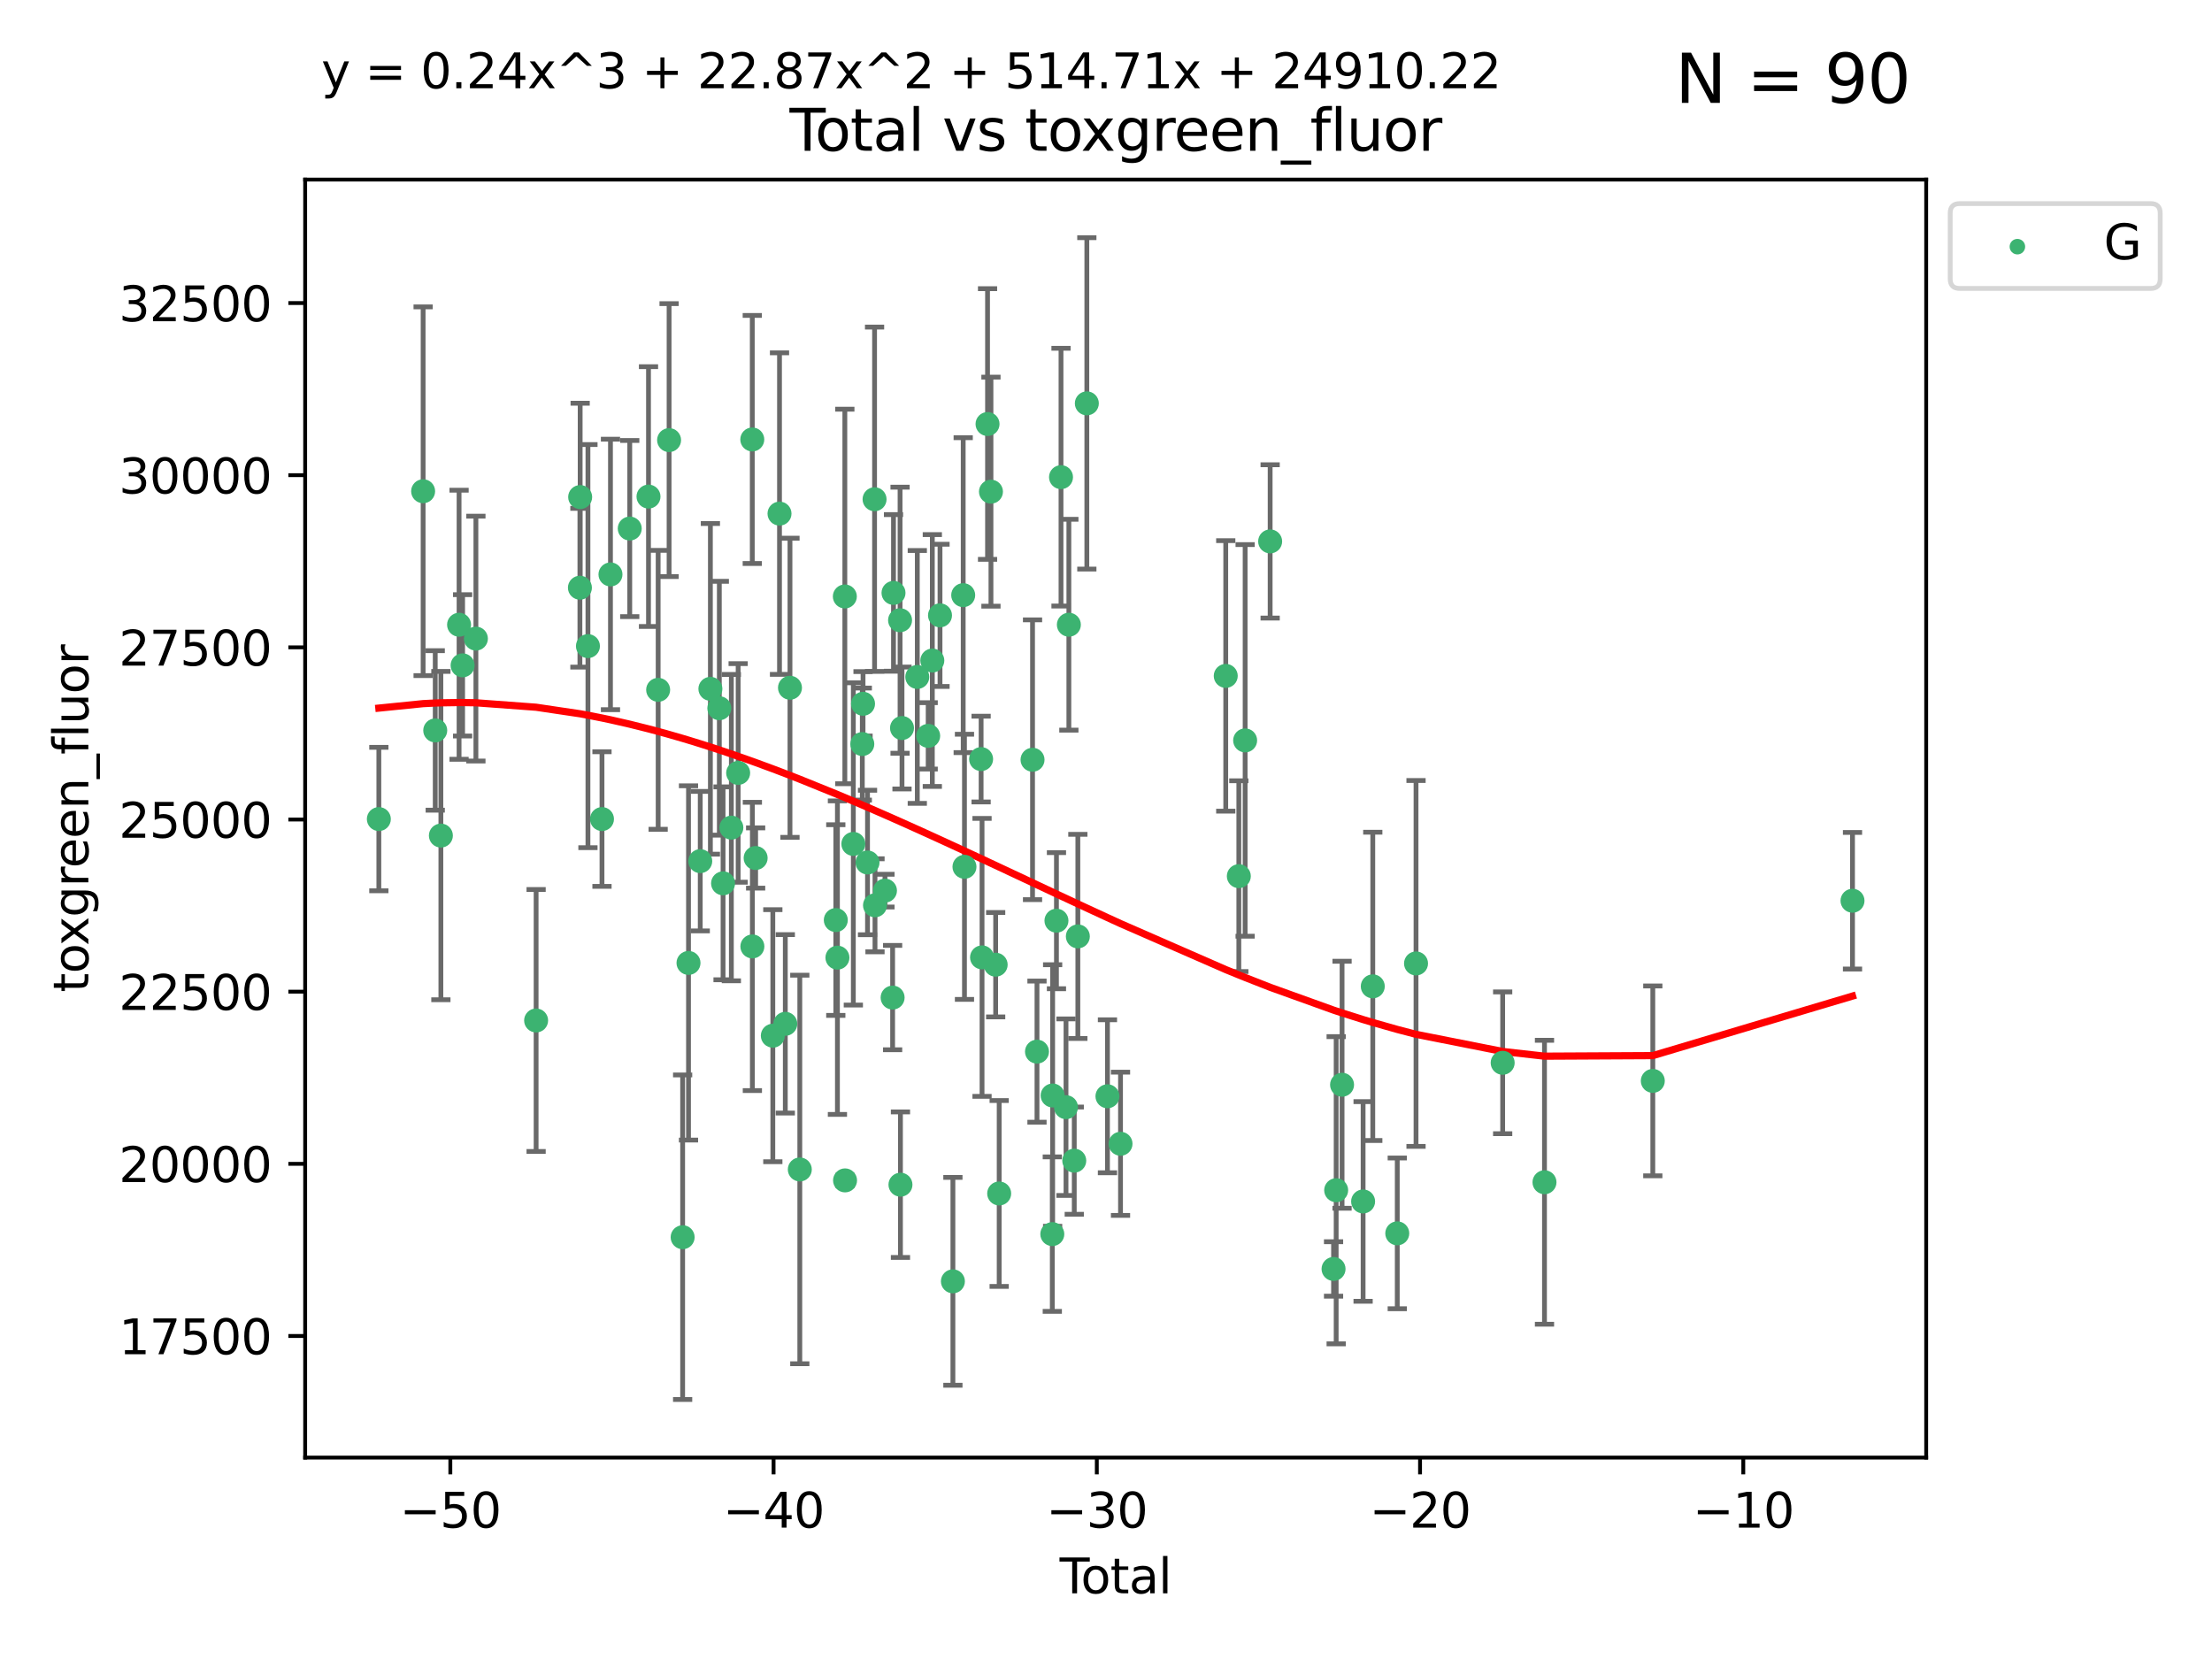 <?xml version="1.0" encoding="utf-8" standalone="no"?>
<!DOCTYPE svg PUBLIC "-//W3C//DTD SVG 1.1//EN"
  "http://www.w3.org/Graphics/SVG/1.1/DTD/svg11.dtd">
<svg xmlns:xlink="http://www.w3.org/1999/xlink" width="460.8pt" height="345.6pt" viewBox="0 0 460.8 345.6" xmlns="http://www.w3.org/2000/svg" version="1.1">
 <defs>
  <style type="text/css">*{stroke-linejoin: round; stroke-linecap: butt}</style>
 </defs>
 <g id="figure_1">
  <g id="patch_1">
   <path d="M 0 345.6 
L 460.8 345.6 
L 460.8 0 
L 0 0 
z
" style="fill: #ffffff"/>
  </g>
  <g id="axes_1">
   <g id="patch_2">
    <path d="M 63.571 303.64 
L 401.26 303.64 
L 401.26 37.411 
L 63.571 37.411 
z
" style="fill: #ffffff"/>
   </g>
   <g id="PathCollection_1">
    <defs>
     <path id="maa8ef32461" d="M 0 1.118 
C 0.297 1.118 0.581 1 0.791 0.791 
C 1 0.581 1.118 0.297 1.118 0 
C 1.118 -0.297 1 -0.581 0.791 -0.791 
C 0.581 -1 0.297 -1.118 0 -1.118 
C -0.297 -1.118 -0.581 -1 -0.791 -0.791 
C -1 -0.581 -1.118 -0.297 -1.118 0 
C -1.118 0.297 -1 0.581 -0.791 0.791 
C -0.581 1 -0.297 1.118 0 1.118 
z
" style="stroke: #3cb371"/>
    </defs>
    <g clip-path="url(#pdd7460c9c4)">
     <use xlink:href="#maa8ef32461" x="78.921" y="170.626" style="fill: #3cb371; stroke: #3cb371"/>
     <use xlink:href="#maa8ef32461" x="88.145" y="102.334" style="fill: #3cb371; stroke: #3cb371"/>
     <use xlink:href="#maa8ef32461" x="90.668" y="152.161" style="fill: #3cb371; stroke: #3cb371"/>
     <use xlink:href="#maa8ef32461" x="91.844" y="174.066" style="fill: #3cb371; stroke: #3cb371"/>
     <use xlink:href="#maa8ef32461" x="95.633" y="130.144" style="fill: #3cb371; stroke: #3cb371"/>
     <use xlink:href="#maa8ef32461" x="96.369" y="138.604" style="fill: #3cb371; stroke: #3cb371"/>
     <use xlink:href="#maa8ef32461" x="99.139" y="133.033" style="fill: #3cb371; stroke: #3cb371"/>
     <use xlink:href="#maa8ef32461" x="111.683" y="212.584" style="fill: #3cb371; stroke: #3cb371"/>
     <use xlink:href="#maa8ef32461" x="120.807" y="122.432" style="fill: #3cb371; stroke: #3cb371"/>
     <use xlink:href="#maa8ef32461" x="120.859" y="103.545" style="fill: #3cb371; stroke: #3cb371"/>
     <use xlink:href="#maa8ef32461" x="122.479" y="134.598" style="fill: #3cb371; stroke: #3cb371"/>
     <use xlink:href="#maa8ef32461" x="125.405" y="170.625" style="fill: #3cb371; stroke: #3cb371"/>
     <use xlink:href="#maa8ef32461" x="127.173" y="119.662" style="fill: #3cb371; stroke: #3cb371"/>
     <use xlink:href="#maa8ef32461" x="131.187" y="110.105" style="fill: #3cb371; stroke: #3cb371"/>
     <use xlink:href="#maa8ef32461" x="135.095" y="103.447" style="fill: #3cb371; stroke: #3cb371"/>
     <use xlink:href="#maa8ef32461" x="137.105" y="143.705" style="fill: #3cb371; stroke: #3cb371"/>
     <use xlink:href="#maa8ef32461" x="139.383" y="91.682" style="fill: #3cb371; stroke: #3cb371"/>
     <use xlink:href="#maa8ef32461" x="142.206" y="257.735" style="fill: #3cb371; stroke: #3cb371"/>
     <use xlink:href="#maa8ef32461" x="143.428" y="200.596" style="fill: #3cb371; stroke: #3cb371"/>
     <use xlink:href="#maa8ef32461" x="145.874" y="179.392" style="fill: #3cb371; stroke: #3cb371"/>
     <use xlink:href="#maa8ef32461" x="147.988" y="143.497" style="fill: #3cb371; stroke: #3cb371"/>
     <use xlink:href="#maa8ef32461" x="149.851" y="147.537" style="fill: #3cb371; stroke: #3cb371"/>
     <use xlink:href="#maa8ef32461" x="150.627" y="184.014" style="fill: #3cb371; stroke: #3cb371"/>
     <use xlink:href="#maa8ef32461" x="152.355" y="172.409" style="fill: #3cb371; stroke: #3cb371"/>
     <use xlink:href="#maa8ef32461" x="153.771" y="161.014" style="fill: #3cb371; stroke: #3cb371"/>
     <use xlink:href="#maa8ef32461" x="156.714" y="91.55" style="fill: #3cb371; stroke: #3cb371"/>
     <use xlink:href="#maa8ef32461" x="156.733" y="197.161" style="fill: #3cb371; stroke: #3cb371"/>
     <use xlink:href="#maa8ef32461" x="157.413" y="178.74" style="fill: #3cb371; stroke: #3cb371"/>
     <use xlink:href="#maa8ef32461" x="160.994" y="215.753" style="fill: #3cb371; stroke: #3cb371"/>
     <use xlink:href="#maa8ef32461" x="162.386" y="106.995" style="fill: #3cb371; stroke: #3cb371"/>
     <use xlink:href="#maa8ef32461" x="163.593" y="213.282" style="fill: #3cb371; stroke: #3cb371"/>
     <use xlink:href="#maa8ef32461" x="164.567" y="143.273" style="fill: #3cb371; stroke: #3cb371"/>
     <use xlink:href="#maa8ef32461" x="166.614" y="243.621" style="fill: #3cb371; stroke: #3cb371"/>
     <use xlink:href="#maa8ef32461" x="174.112" y="191.666" style="fill: #3cb371; stroke: #3cb371"/>
     <use xlink:href="#maa8ef32461" x="174.452" y="199.496" style="fill: #3cb371; stroke: #3cb371"/>
     <use xlink:href="#maa8ef32461" x="175.996" y="124.253" style="fill: #3cb371; stroke: #3cb371"/>
     <use xlink:href="#maa8ef32461" x="176.039" y="245.897" style="fill: #3cb371; stroke: #3cb371"/>
     <use xlink:href="#maa8ef32461" x="177.765" y="175.804" style="fill: #3cb371; stroke: #3cb371"/>
     <use xlink:href="#maa8ef32461" x="179.634" y="154.999" style="fill: #3cb371; stroke: #3cb371"/>
     <use xlink:href="#maa8ef32461" x="179.787" y="146.613" style="fill: #3cb371; stroke: #3cb371"/>
     <use xlink:href="#maa8ef32461" x="180.721" y="179.671" style="fill: #3cb371; stroke: #3cb371"/>
     <use xlink:href="#maa8ef32461" x="182.188" y="104.003" style="fill: #3cb371; stroke: #3cb371"/>
     <use xlink:href="#maa8ef32461" x="182.279" y="188.591" style="fill: #3cb371; stroke: #3cb371"/>
     <use xlink:href="#maa8ef32461" x="184.355" y="185.533" style="fill: #3cb371; stroke: #3cb371"/>
     <use xlink:href="#maa8ef32461" x="185.949" y="207.813" style="fill: #3cb371; stroke: #3cb371"/>
     <use xlink:href="#maa8ef32461" x="186.134" y="123.512" style="fill: #3cb371; stroke: #3cb371"/>
     <use xlink:href="#maa8ef32461" x="187.5" y="129.204" style="fill: #3cb371; stroke: #3cb371"/>
     <use xlink:href="#maa8ef32461" x="187.583" y="246.791" style="fill: #3cb371; stroke: #3cb371"/>
     <use xlink:href="#maa8ef32461" x="187.905" y="151.661" style="fill: #3cb371; stroke: #3cb371"/>
     <use xlink:href="#maa8ef32461" x="191.091" y="141.021" style="fill: #3cb371; stroke: #3cb371"/>
     <use xlink:href="#maa8ef32461" x="193.357" y="153.295" style="fill: #3cb371; stroke: #3cb371"/>
     <use xlink:href="#maa8ef32461" x="194.22" y="137.6" style="fill: #3cb371; stroke: #3cb371"/>
     <use xlink:href="#maa8ef32461" x="195.821" y="128.188" style="fill: #3cb371; stroke: #3cb371"/>
     <use xlink:href="#maa8ef32461" x="198.507" y="266.925" style="fill: #3cb371; stroke: #3cb371"/>
     <use xlink:href="#maa8ef32461" x="200.652" y="123.981" style="fill: #3cb371; stroke: #3cb371"/>
     <use xlink:href="#maa8ef32461" x="200.917" y="180.57" style="fill: #3cb371; stroke: #3cb371"/>
     <use xlink:href="#maa8ef32461" x="204.383" y="158.13" style="fill: #3cb371; stroke: #3cb371"/>
     <use xlink:href="#maa8ef32461" x="204.577" y="199.44" style="fill: #3cb371; stroke: #3cb371"/>
     <use xlink:href="#maa8ef32461" x="205.723" y="88.332" style="fill: #3cb371; stroke: #3cb371"/>
     <use xlink:href="#maa8ef32461" x="206.434" y="102.423" style="fill: #3cb371; stroke: #3cb371"/>
     <use xlink:href="#maa8ef32461" x="207.415" y="200.966" style="fill: #3cb371; stroke: #3cb371"/>
     <use xlink:href="#maa8ef32461" x="208.147" y="248.624" style="fill: #3cb371; stroke: #3cb371"/>
     <use xlink:href="#maa8ef32461" x="215.096" y="158.268" style="fill: #3cb371; stroke: #3cb371"/>
     <use xlink:href="#maa8ef32461" x="216.024" y="219.076" style="fill: #3cb371; stroke: #3cb371"/>
     <use xlink:href="#maa8ef32461" x="219.214" y="257.088" style="fill: #3cb371; stroke: #3cb371"/>
     <use xlink:href="#maa8ef32461" x="219.283" y="228.213" style="fill: #3cb371; stroke: #3cb371"/>
     <use xlink:href="#maa8ef32461" x="220.079" y="191.794" style="fill: #3cb371; stroke: #3cb371"/>
     <use xlink:href="#maa8ef32461" x="221.028" y="99.4" style="fill: #3cb371; stroke: #3cb371"/>
     <use xlink:href="#maa8ef32461" x="222.068" y="230.646" style="fill: #3cb371; stroke: #3cb371"/>
     <use xlink:href="#maa8ef32461" x="222.664" y="130.14" style="fill: #3cb371; stroke: #3cb371"/>
     <use xlink:href="#maa8ef32461" x="223.788" y="241.785" style="fill: #3cb371; stroke: #3cb371"/>
     <use xlink:href="#maa8ef32461" x="224.536" y="195.069" style="fill: #3cb371; stroke: #3cb371"/>
     <use xlink:href="#maa8ef32461" x="226.408" y="84.029" style="fill: #3cb371; stroke: #3cb371"/>
     <use xlink:href="#maa8ef32461" x="230.704" y="228.374" style="fill: #3cb371; stroke: #3cb371"/>
     <use xlink:href="#maa8ef32461" x="233.425" y="238.268" style="fill: #3cb371; stroke: #3cb371"/>
     <use xlink:href="#maa8ef32461" x="255.346" y="140.804" style="fill: #3cb371; stroke: #3cb371"/>
     <use xlink:href="#maa8ef32461" x="258.07" y="182.521" style="fill: #3cb371; stroke: #3cb371"/>
     <use xlink:href="#maa8ef32461" x="259.384" y="154.239" style="fill: #3cb371; stroke: #3cb371"/>
     <use xlink:href="#maa8ef32461" x="264.595" y="112.784" style="fill: #3cb371; stroke: #3cb371"/>
     <use xlink:href="#maa8ef32461" x="277.804" y="264.345" style="fill: #3cb371; stroke: #3cb371"/>
     <use xlink:href="#maa8ef32461" x="278.348" y="247.945" style="fill: #3cb371; stroke: #3cb371"/>
     <use xlink:href="#maa8ef32461" x="279.577" y="225.972" style="fill: #3cb371; stroke: #3cb371"/>
     <use xlink:href="#maa8ef32461" x="283.96" y="250.285" style="fill: #3cb371; stroke: #3cb371"/>
     <use xlink:href="#maa8ef32461" x="285.975" y="205.475" style="fill: #3cb371; stroke: #3cb371"/>
     <use xlink:href="#maa8ef32461" x="291.076" y="256.93" style="fill: #3cb371; stroke: #3cb371"/>
     <use xlink:href="#maa8ef32461" x="294.984" y="200.704" style="fill: #3cb371; stroke: #3cb371"/>
     <use xlink:href="#maa8ef32461" x="313.033" y="221.401" style="fill: #3cb371; stroke: #3cb371"/>
     <use xlink:href="#maa8ef32461" x="321.745" y="246.283" style="fill: #3cb371; stroke: #3cb371"/>
     <use xlink:href="#maa8ef32461" x="344.309" y="225.168" style="fill: #3cb371; stroke: #3cb371"/>
     <use xlink:href="#maa8ef32461" x="385.911" y="187.639" style="fill: #3cb371; stroke: #3cb371"/>
    </g>
   </g>
   <g id="matplotlib.axis_1">
    <g id="xtick_1">
     <g id="line2d_1">
      <defs>
       <path id="m251c8d3c4a" d="M 0 0 
L 0 3.5 
" style="stroke: #000000; stroke-width: 0.8"/>
      </defs>
      <g>
       <use xlink:href="#m251c8d3c4a" x="93.812" y="303.64" style="stroke: #000000; stroke-width: 0.8"/>
      </g>
     </g>
     <g id="text_1">
      <!-- −50 -->
      <g transform="translate(83.26 318.238)scale(0.1 -0.1)">
       <defs>
        <path id="DejaVuSans-2212" d="M 678 2272 
L 4684 2272 
L 4684 1741 
L 678 1741 
L 678 2272 
z
" transform="scale(0.016)"/>
        <path id="DejaVuSans-35" d="M 691 4666 
L 3169 4666 
L 3169 4134 
L 1269 4134 
L 1269 2991 
Q 1406 3038 1543 3061 
Q 1681 3084 1819 3084 
Q 2600 3084 3056 2656 
Q 3513 2228 3513 1497 
Q 3513 744 3044 326 
Q 2575 -91 1722 -91 
Q 1428 -91 1123 -41 
Q 819 9 494 109 
L 494 744 
Q 775 591 1075 516 
Q 1375 441 1709 441 
Q 2250 441 2565 725 
Q 2881 1009 2881 1497 
Q 2881 1984 2565 2268 
Q 2250 2553 1709 2553 
Q 1456 2553 1204 2497 
Q 953 2441 691 2322 
L 691 4666 
z
" transform="scale(0.016)"/>
        <path id="DejaVuSans-30" d="M 2034 4250 
Q 1547 4250 1301 3770 
Q 1056 3291 1056 2328 
Q 1056 1369 1301 889 
Q 1547 409 2034 409 
Q 2525 409 2770 889 
Q 3016 1369 3016 2328 
Q 3016 3291 2770 3770 
Q 2525 4250 2034 4250 
z
M 2034 4750 
Q 2819 4750 3233 4129 
Q 3647 3509 3647 2328 
Q 3647 1150 3233 529 
Q 2819 -91 2034 -91 
Q 1250 -91 836 529 
Q 422 1150 422 2328 
Q 422 3509 836 4129 
Q 1250 4750 2034 4750 
z
" transform="scale(0.016)"/>
       </defs>
       <use xlink:href="#DejaVuSans-2212"/>
       <use xlink:href="#DejaVuSans-35" x="83.789"/>
       <use xlink:href="#DejaVuSans-30" x="147.412"/>
      </g>
     </g>
    </g>
    <g id="xtick_2">
     <g id="line2d_2">
      <g>
       <use xlink:href="#m251c8d3c4a" x="161.149" y="303.64" style="stroke: #000000; stroke-width: 0.8"/>
      </g>
     </g>
     <g id="text_2">
      <!-- −40 -->
      <g transform="translate(150.596 318.238)scale(0.1 -0.1)">
       <defs>
        <path id="DejaVuSans-34" d="M 2419 4116 
L 825 1625 
L 2419 1625 
L 2419 4116 
z
M 2253 4666 
L 3047 4666 
L 3047 1625 
L 3713 1625 
L 3713 1100 
L 3047 1100 
L 3047 0 
L 2419 0 
L 2419 1100 
L 313 1100 
L 313 1709 
L 2253 4666 
z
" transform="scale(0.016)"/>
       </defs>
       <use xlink:href="#DejaVuSans-2212"/>
       <use xlink:href="#DejaVuSans-34" x="83.789"/>
       <use xlink:href="#DejaVuSans-30" x="147.412"/>
      </g>
     </g>
    </g>
    <g id="xtick_3">
     <g id="line2d_3">
      <g>
       <use xlink:href="#m251c8d3c4a" x="228.485" y="303.64" style="stroke: #000000; stroke-width: 0.8"/>
      </g>
     </g>
     <g id="text_3">
      <!-- −30 -->
      <g transform="translate(217.933 318.238)scale(0.1 -0.1)">
       <defs>
        <path id="DejaVuSans-33" d="M 2597 2516 
Q 3050 2419 3304 2112 
Q 3559 1806 3559 1356 
Q 3559 666 3084 287 
Q 2609 -91 1734 -91 
Q 1441 -91 1130 -33 
Q 819 25 488 141 
L 488 750 
Q 750 597 1062 519 
Q 1375 441 1716 441 
Q 2309 441 2620 675 
Q 2931 909 2931 1356 
Q 2931 1769 2642 2001 
Q 2353 2234 1838 2234 
L 1294 2234 
L 1294 2753 
L 1863 2753 
Q 2328 2753 2575 2939 
Q 2822 3125 2822 3475 
Q 2822 3834 2567 4026 
Q 2313 4219 1838 4219 
Q 1578 4219 1281 4162 
Q 984 4106 628 3988 
L 628 4550 
Q 988 4650 1302 4700 
Q 1616 4750 1894 4750 
Q 2613 4750 3031 4423 
Q 3450 4097 3450 3541 
Q 3450 3153 3228 2886 
Q 3006 2619 2597 2516 
z
" transform="scale(0.016)"/>
       </defs>
       <use xlink:href="#DejaVuSans-2212"/>
       <use xlink:href="#DejaVuSans-33" x="83.789"/>
       <use xlink:href="#DejaVuSans-30" x="147.412"/>
      </g>
     </g>
    </g>
    <g id="xtick_4">
     <g id="line2d_4">
      <g>
       <use xlink:href="#m251c8d3c4a" x="295.821" y="303.64" style="stroke: #000000; stroke-width: 0.8"/>
      </g>
     </g>
     <g id="text_4">
      <!-- −20 -->
      <g transform="translate(285.269 318.238)scale(0.1 -0.1)">
       <defs>
        <path id="DejaVuSans-32" d="M 1228 531 
L 3431 531 
L 3431 0 
L 469 0 
L 469 531 
Q 828 903 1448 1529 
Q 2069 2156 2228 2338 
Q 2531 2678 2651 2914 
Q 2772 3150 2772 3378 
Q 2772 3750 2511 3984 
Q 2250 4219 1831 4219 
Q 1534 4219 1204 4116 
Q 875 4013 500 3803 
L 500 4441 
Q 881 4594 1212 4672 
Q 1544 4750 1819 4750 
Q 2544 4750 2975 4387 
Q 3406 4025 3406 3419 
Q 3406 3131 3298 2873 
Q 3191 2616 2906 2266 
Q 2828 2175 2409 1742 
Q 1991 1309 1228 531 
z
" transform="scale(0.016)"/>
       </defs>
       <use xlink:href="#DejaVuSans-2212"/>
       <use xlink:href="#DejaVuSans-32" x="83.789"/>
       <use xlink:href="#DejaVuSans-30" x="147.412"/>
      </g>
     </g>
    </g>
    <g id="xtick_5">
     <g id="line2d_5">
      <g>
       <use xlink:href="#m251c8d3c4a" x="363.158" y="303.64" style="stroke: #000000; stroke-width: 0.8"/>
      </g>
     </g>
     <g id="text_5">
      <!-- −10 -->
      <g transform="translate(352.605 318.238)scale(0.1 -0.1)">
       <defs>
        <path id="DejaVuSans-31" d="M 794 531 
L 1825 531 
L 1825 4091 
L 703 3866 
L 703 4441 
L 1819 4666 
L 2450 4666 
L 2450 531 
L 3481 531 
L 3481 0 
L 794 0 
L 794 531 
z
" transform="scale(0.016)"/>
       </defs>
       <use xlink:href="#DejaVuSans-2212"/>
       <use xlink:href="#DejaVuSans-31" x="83.789"/>
       <use xlink:href="#DejaVuSans-30" x="147.412"/>
      </g>
     </g>
    </g>
    <g id="text_6">
     <!-- Total -->
     <g transform="translate(220.739 331.917)scale(0.1 -0.1)">
      <defs>
       <path id="DejaVuSans-54" d="M -19 4666 
L 3928 4666 
L 3928 4134 
L 2272 4134 
L 2272 0 
L 1638 0 
L 1638 4134 
L -19 4134 
L -19 4666 
z
" transform="scale(0.016)"/>
       <path id="DejaVuSans-6f" d="M 1959 3097 
Q 1497 3097 1228 2736 
Q 959 2375 959 1747 
Q 959 1119 1226 758 
Q 1494 397 1959 397 
Q 2419 397 2687 759 
Q 2956 1122 2956 1747 
Q 2956 2369 2687 2733 
Q 2419 3097 1959 3097 
z
M 1959 3584 
Q 2709 3584 3137 3096 
Q 3566 2609 3566 1747 
Q 3566 888 3137 398 
Q 2709 -91 1959 -91 
Q 1206 -91 779 398 
Q 353 888 353 1747 
Q 353 2609 779 3096 
Q 1206 3584 1959 3584 
z
" transform="scale(0.016)"/>
       <path id="DejaVuSans-74" d="M 1172 4494 
L 1172 3500 
L 2356 3500 
L 2356 3053 
L 1172 3053 
L 1172 1153 
Q 1172 725 1289 603 
Q 1406 481 1766 481 
L 2356 481 
L 2356 0 
L 1766 0 
Q 1100 0 847 248 
Q 594 497 594 1153 
L 594 3053 
L 172 3053 
L 172 3500 
L 594 3500 
L 594 4494 
L 1172 4494 
z
" transform="scale(0.016)"/>
       <path id="DejaVuSans-61" d="M 2194 1759 
Q 1497 1759 1228 1600 
Q 959 1441 959 1056 
Q 959 750 1161 570 
Q 1363 391 1709 391 
Q 2188 391 2477 730 
Q 2766 1069 2766 1631 
L 2766 1759 
L 2194 1759 
z
M 3341 1997 
L 3341 0 
L 2766 0 
L 2766 531 
Q 2569 213 2275 61 
Q 1981 -91 1556 -91 
Q 1019 -91 701 211 
Q 384 513 384 1019 
Q 384 1609 779 1909 
Q 1175 2209 1959 2209 
L 2766 2209 
L 2766 2266 
Q 2766 2663 2505 2880 
Q 2244 3097 1772 3097 
Q 1472 3097 1187 3025 
Q 903 2953 641 2809 
L 641 3341 
Q 956 3463 1253 3523 
Q 1550 3584 1831 3584 
Q 2591 3584 2966 3190 
Q 3341 2797 3341 1997 
z
" transform="scale(0.016)"/>
       <path id="DejaVuSans-6c" d="M 603 4863 
L 1178 4863 
L 1178 0 
L 603 0 
L 603 4863 
z
" transform="scale(0.016)"/>
      </defs>
      <use xlink:href="#DejaVuSans-54"/>
      <use xlink:href="#DejaVuSans-6f" x="44.084"/>
      <use xlink:href="#DejaVuSans-74" x="105.266"/>
      <use xlink:href="#DejaVuSans-61" x="144.475"/>
      <use xlink:href="#DejaVuSans-6c" x="205.754"/>
     </g>
    </g>
   </g>
   <g id="matplotlib.axis_2">
    <g id="ytick_1">
     <g id="line2d_6">
      <defs>
       <path id="me528531cd5" d="M 0 0 
L -3.5 0 
" style="stroke: #000000; stroke-width: 0.8"/>
      </defs>
      <g>
       <use xlink:href="#me528531cd5" x="63.571" y="278.311" style="stroke: #000000; stroke-width: 0.8"/>
      </g>
     </g>
     <g id="text_7">
      <!-- 17500 -->
      <g transform="translate(24.759 282.11)scale(0.1 -0.1)">
       <defs>
        <path id="DejaVuSans-37" d="M 525 4666 
L 3525 4666 
L 3525 4397 
L 1831 0 
L 1172 0 
L 2766 4134 
L 525 4134 
L 525 4666 
z
" transform="scale(0.016)"/>
       </defs>
       <use xlink:href="#DejaVuSans-31"/>
       <use xlink:href="#DejaVuSans-37" x="63.623"/>
       <use xlink:href="#DejaVuSans-35" x="127.246"/>
       <use xlink:href="#DejaVuSans-30" x="190.869"/>
       <use xlink:href="#DejaVuSans-30" x="254.492"/>
      </g>
     </g>
    </g>
    <g id="ytick_2">
     <g id="line2d_7">
      <g>
       <use xlink:href="#me528531cd5" x="63.571" y="242.447" style="stroke: #000000; stroke-width: 0.8"/>
      </g>
     </g>
     <g id="text_8">
      <!-- 20000 -->
      <g transform="translate(24.759 246.246)scale(0.1 -0.1)">
       <use xlink:href="#DejaVuSans-32"/>
       <use xlink:href="#DejaVuSans-30" x="63.623"/>
       <use xlink:href="#DejaVuSans-30" x="127.246"/>
       <use xlink:href="#DejaVuSans-30" x="190.869"/>
       <use xlink:href="#DejaVuSans-30" x="254.492"/>
      </g>
     </g>
    </g>
    <g id="ytick_3">
     <g id="line2d_8">
      <g>
       <use xlink:href="#me528531cd5" x="63.571" y="206.583" style="stroke: #000000; stroke-width: 0.8"/>
      </g>
     </g>
     <g id="text_9">
      <!-- 22500 -->
      <g transform="translate(24.759 210.382)scale(0.1 -0.1)">
       <use xlink:href="#DejaVuSans-32"/>
       <use xlink:href="#DejaVuSans-32" x="63.623"/>
       <use xlink:href="#DejaVuSans-35" x="127.246"/>
       <use xlink:href="#DejaVuSans-30" x="190.869"/>
       <use xlink:href="#DejaVuSans-30" x="254.492"/>
      </g>
     </g>
    </g>
    <g id="ytick_4">
     <g id="line2d_9">
      <g>
       <use xlink:href="#me528531cd5" x="63.571" y="170.719" style="stroke: #000000; stroke-width: 0.8"/>
      </g>
     </g>
     <g id="text_10">
      <!-- 25000 -->
      <g transform="translate(24.759 174.518)scale(0.1 -0.1)">
       <use xlink:href="#DejaVuSans-32"/>
       <use xlink:href="#DejaVuSans-35" x="63.623"/>
       <use xlink:href="#DejaVuSans-30" x="127.246"/>
       <use xlink:href="#DejaVuSans-30" x="190.869"/>
       <use xlink:href="#DejaVuSans-30" x="254.492"/>
      </g>
     </g>
    </g>
    <g id="ytick_5">
     <g id="line2d_10">
      <g>
       <use xlink:href="#me528531cd5" x="63.571" y="134.854" style="stroke: #000000; stroke-width: 0.8"/>
      </g>
     </g>
     <g id="text_11">
      <!-- 27500 -->
      <g transform="translate(24.759 138.654)scale(0.1 -0.1)">
       <use xlink:href="#DejaVuSans-32"/>
       <use xlink:href="#DejaVuSans-37" x="63.623"/>
       <use xlink:href="#DejaVuSans-35" x="127.246"/>
       <use xlink:href="#DejaVuSans-30" x="190.869"/>
       <use xlink:href="#DejaVuSans-30" x="254.492"/>
      </g>
     </g>
    </g>
    <g id="ytick_6">
     <g id="line2d_11">
      <g>
       <use xlink:href="#me528531cd5" x="63.571" y="98.99" style="stroke: #000000; stroke-width: 0.8"/>
      </g>
     </g>
     <g id="text_12">
      <!-- 30000 -->
      <g transform="translate(24.759 102.789)scale(0.1 -0.1)">
       <use xlink:href="#DejaVuSans-33"/>
       <use xlink:href="#DejaVuSans-30" x="63.623"/>
       <use xlink:href="#DejaVuSans-30" x="127.246"/>
       <use xlink:href="#DejaVuSans-30" x="190.869"/>
       <use xlink:href="#DejaVuSans-30" x="254.492"/>
      </g>
     </g>
    </g>
    <g id="ytick_7">
     <g id="line2d_12">
      <g>
       <use xlink:href="#me528531cd5" x="63.571" y="63.126" style="stroke: #000000; stroke-width: 0.8"/>
      </g>
     </g>
     <g id="text_13">
      <!-- 32500 -->
      <g transform="translate(24.759 66.925)scale(0.1 -0.1)">
       <use xlink:href="#DejaVuSans-33"/>
       <use xlink:href="#DejaVuSans-32" x="63.623"/>
       <use xlink:href="#DejaVuSans-35" x="127.246"/>
       <use xlink:href="#DejaVuSans-30" x="190.869"/>
       <use xlink:href="#DejaVuSans-30" x="254.492"/>
      </g>
     </g>
    </g>
    <g id="text_14">
     <!-- toxgreen_fluor -->
     <g transform="translate(18.401 206.72)rotate(-90)scale(0.1 -0.1)">
      <defs>
       <path id="DejaVuSans-78" d="M 3513 3500 
L 2247 1797 
L 3578 0 
L 2900 0 
L 1881 1375 
L 863 0 
L 184 0 
L 1544 1831 
L 300 3500 
L 978 3500 
L 1906 2253 
L 2834 3500 
L 3513 3500 
z
" transform="scale(0.016)"/>
       <path id="DejaVuSans-67" d="M 2906 1791 
Q 2906 2416 2648 2759 
Q 2391 3103 1925 3103 
Q 1463 3103 1205 2759 
Q 947 2416 947 1791 
Q 947 1169 1205 825 
Q 1463 481 1925 481 
Q 2391 481 2648 825 
Q 2906 1169 2906 1791 
z
M 3481 434 
Q 3481 -459 3084 -895 
Q 2688 -1331 1869 -1331 
Q 1566 -1331 1297 -1286 
Q 1028 -1241 775 -1147 
L 775 -588 
Q 1028 -725 1275 -790 
Q 1522 -856 1778 -856 
Q 2344 -856 2625 -561 
Q 2906 -266 2906 331 
L 2906 616 
Q 2728 306 2450 153 
Q 2172 0 1784 0 
Q 1141 0 747 490 
Q 353 981 353 1791 
Q 353 2603 747 3093 
Q 1141 3584 1784 3584 
Q 2172 3584 2450 3431 
Q 2728 3278 2906 2969 
L 2906 3500 
L 3481 3500 
L 3481 434 
z
" transform="scale(0.016)"/>
       <path id="DejaVuSans-72" d="M 2631 2963 
Q 2534 3019 2420 3045 
Q 2306 3072 2169 3072 
Q 1681 3072 1420 2755 
Q 1159 2438 1159 1844 
L 1159 0 
L 581 0 
L 581 3500 
L 1159 3500 
L 1159 2956 
Q 1341 3275 1631 3429 
Q 1922 3584 2338 3584 
Q 2397 3584 2469 3576 
Q 2541 3569 2628 3553 
L 2631 2963 
z
" transform="scale(0.016)"/>
       <path id="DejaVuSans-65" d="M 3597 1894 
L 3597 1613 
L 953 1613 
Q 991 1019 1311 708 
Q 1631 397 2203 397 
Q 2534 397 2845 478 
Q 3156 559 3463 722 
L 3463 178 
Q 3153 47 2828 -22 
Q 2503 -91 2169 -91 
Q 1331 -91 842 396 
Q 353 884 353 1716 
Q 353 2575 817 3079 
Q 1281 3584 2069 3584 
Q 2775 3584 3186 3129 
Q 3597 2675 3597 1894 
z
M 3022 2063 
Q 3016 2534 2758 2815 
Q 2500 3097 2075 3097 
Q 1594 3097 1305 2825 
Q 1016 2553 972 2059 
L 3022 2063 
z
" transform="scale(0.016)"/>
       <path id="DejaVuSans-6e" d="M 3513 2113 
L 3513 0 
L 2938 0 
L 2938 2094 
Q 2938 2591 2744 2837 
Q 2550 3084 2163 3084 
Q 1697 3084 1428 2787 
Q 1159 2491 1159 1978 
L 1159 0 
L 581 0 
L 581 3500 
L 1159 3500 
L 1159 2956 
Q 1366 3272 1645 3428 
Q 1925 3584 2291 3584 
Q 2894 3584 3203 3211 
Q 3513 2838 3513 2113 
z
" transform="scale(0.016)"/>
       <path id="DejaVuSans-5f" d="M 3263 -1063 
L 3263 -1509 
L -63 -1509 
L -63 -1063 
L 3263 -1063 
z
" transform="scale(0.016)"/>
       <path id="DejaVuSans-66" d="M 2375 4863 
L 2375 4384 
L 1825 4384 
Q 1516 4384 1395 4259 
Q 1275 4134 1275 3809 
L 1275 3500 
L 2222 3500 
L 2222 3053 
L 1275 3053 
L 1275 0 
L 697 0 
L 697 3053 
L 147 3053 
L 147 3500 
L 697 3500 
L 697 3744 
Q 697 4328 969 4595 
Q 1241 4863 1831 4863 
L 2375 4863 
z
" transform="scale(0.016)"/>
       <path id="DejaVuSans-75" d="M 544 1381 
L 544 3500 
L 1119 3500 
L 1119 1403 
Q 1119 906 1312 657 
Q 1506 409 1894 409 
Q 2359 409 2629 706 
Q 2900 1003 2900 1516 
L 2900 3500 
L 3475 3500 
L 3475 0 
L 2900 0 
L 2900 538 
Q 2691 219 2414 64 
Q 2138 -91 1772 -91 
Q 1169 -91 856 284 
Q 544 659 544 1381 
z
M 1991 3584 
L 1991 3584 
z
" transform="scale(0.016)"/>
      </defs>
      <use xlink:href="#DejaVuSans-74"/>
      <use xlink:href="#DejaVuSans-6f" x="39.209"/>
      <use xlink:href="#DejaVuSans-78" x="97.266"/>
      <use xlink:href="#DejaVuSans-67" x="156.445"/>
      <use xlink:href="#DejaVuSans-72" x="219.922"/>
      <use xlink:href="#DejaVuSans-65" x="258.785"/>
      <use xlink:href="#DejaVuSans-65" x="320.309"/>
      <use xlink:href="#DejaVuSans-6e" x="381.832"/>
      <use xlink:href="#DejaVuSans-5f" x="445.211"/>
      <use xlink:href="#DejaVuSans-66" x="495.211"/>
      <use xlink:href="#DejaVuSans-6c" x="530.416"/>
      <use xlink:href="#DejaVuSans-75" x="558.199"/>
      <use xlink:href="#DejaVuSans-6f" x="621.578"/>
      <use xlink:href="#DejaVuSans-72" x="682.76"/>
     </g>
    </g>
   </g>
   <g id="LineCollection_1">
    <path d="M 78.921 185.566 
L 78.921 155.685 
" clip-path="url(#pdd7460c9c4)" style="fill: none; stroke: #696969"/>
    <path d="M 88.145 140.738 
L 88.145 63.931 
" clip-path="url(#pdd7460c9c4)" style="fill: none; stroke: #696969"/>
    <path d="M 90.668 168.774 
L 90.668 135.547 
" clip-path="url(#pdd7460c9c4)" style="fill: none; stroke: #696969"/>
    <path d="M 91.844 208.267 
L 91.844 139.865 
" clip-path="url(#pdd7460c9c4)" style="fill: none; stroke: #696969"/>
    <path d="M 95.633 158.171 
L 95.633 102.117 
" clip-path="url(#pdd7460c9c4)" style="fill: none; stroke: #696969"/>
    <path d="M 96.369 153.325 
L 96.369 123.884 
" clip-path="url(#pdd7460c9c4)" style="fill: none; stroke: #696969"/>
    <path d="M 99.139 158.535 
L 99.139 107.53 
" clip-path="url(#pdd7460c9c4)" style="fill: none; stroke: #696969"/>
    <path d="M 111.683 239.865 
L 111.683 185.303 
" clip-path="url(#pdd7460c9c4)" style="fill: none; stroke: #696969"/>
    <path d="M 120.807 138.968 
L 120.807 105.896 
" clip-path="url(#pdd7460c9c4)" style="fill: none; stroke: #696969"/>
    <path d="M 120.859 123.091 
L 120.859 84 
" clip-path="url(#pdd7460c9c4)" style="fill: none; stroke: #696969"/>
    <path d="M 122.479 176.587 
L 122.479 92.609 
" clip-path="url(#pdd7460c9c4)" style="fill: none; stroke: #696969"/>
    <path d="M 125.405 184.644 
L 125.405 156.605 
" clip-path="url(#pdd7460c9c4)" style="fill: none; stroke: #696969"/>
    <path d="M 127.173 147.837 
L 127.173 91.488 
" clip-path="url(#pdd7460c9c4)" style="fill: none; stroke: #696969"/>
    <path d="M 131.187 128.45 
L 131.187 91.76 
" clip-path="url(#pdd7460c9c4)" style="fill: none; stroke: #696969"/>
    <path d="M 135.095 130.503 
L 135.095 76.391 
" clip-path="url(#pdd7460c9c4)" style="fill: none; stroke: #696969"/>
    <path d="M 137.105 172.758 
L 137.105 114.652 
" clip-path="url(#pdd7460c9c4)" style="fill: none; stroke: #696969"/>
    <path d="M 139.383 120.11 
L 139.383 63.253 
" clip-path="url(#pdd7460c9c4)" style="fill: none; stroke: #696969"/>
    <path d="M 142.206 291.539 
L 142.206 223.931 
" clip-path="url(#pdd7460c9c4)" style="fill: none; stroke: #696969"/>
    <path d="M 143.428 237.494 
L 143.428 163.698 
" clip-path="url(#pdd7460c9c4)" style="fill: none; stroke: #696969"/>
    <path d="M 145.874 193.919 
L 145.874 164.864 
" clip-path="url(#pdd7460c9c4)" style="fill: none; stroke: #696969"/>
    <path d="M 147.988 177.934 
L 147.988 109.06 
" clip-path="url(#pdd7460c9c4)" style="fill: none; stroke: #696969"/>
    <path d="M 149.851 173.974 
L 149.851 121.1 
" clip-path="url(#pdd7460c9c4)" style="fill: none; stroke: #696969"/>
    <path d="M 150.627 204.105 
L 150.627 163.924 
" clip-path="url(#pdd7460c9c4)" style="fill: none; stroke: #696969"/>
    <path d="M 152.355 204.318 
L 152.355 140.5 
" clip-path="url(#pdd7460c9c4)" style="fill: none; stroke: #696969"/>
    <path d="M 153.771 183.78 
L 153.771 138.248 
" clip-path="url(#pdd7460c9c4)" style="fill: none; stroke: #696969"/>
    <path d="M 156.714 117.386 
L 156.714 65.713 
" clip-path="url(#pdd7460c9c4)" style="fill: none; stroke: #696969"/>
    <path d="M 156.733 227.184 
L 156.733 167.138 
" clip-path="url(#pdd7460c9c4)" style="fill: none; stroke: #696969"/>
    <path d="M 157.413 185.018 
L 157.413 172.463 
" clip-path="url(#pdd7460c9c4)" style="fill: none; stroke: #696969"/>
    <path d="M 160.994 242.009 
L 160.994 189.497 
" clip-path="url(#pdd7460c9c4)" style="fill: none; stroke: #696969"/>
    <path d="M 162.386 140.486 
L 162.386 73.504 
" clip-path="url(#pdd7460c9c4)" style="fill: none; stroke: #696969"/>
    <path d="M 163.593 231.869 
L 163.593 194.695 
" clip-path="url(#pdd7460c9c4)" style="fill: none; stroke: #696969"/>
    <path d="M 164.567 174.432 
L 164.567 112.115 
" clip-path="url(#pdd7460c9c4)" style="fill: none; stroke: #696969"/>
    <path d="M 166.614 284.094 
L 166.614 203.147 
" clip-path="url(#pdd7460c9c4)" style="fill: none; stroke: #696969"/>
    <path d="M 174.112 211.526 
L 174.112 171.806 
" clip-path="url(#pdd7460c9c4)" style="fill: none; stroke: #696969"/>
    <path d="M 174.452 232.15 
L 174.452 166.842 
" clip-path="url(#pdd7460c9c4)" style="fill: none; stroke: #696969"/>
    <path d="M 175.996 163.265 
L 175.996 85.241 
" clip-path="url(#pdd7460c9c4)" style="fill: none; stroke: #696969"/>
    <path d="M 176.039 246.97 
L 176.039 244.823 
" clip-path="url(#pdd7460c9c4)" style="fill: none; stroke: #696969"/>
    <path d="M 177.765 209.366 
L 177.765 142.243 
" clip-path="url(#pdd7460c9c4)" style="fill: none; stroke: #696969"/>
    <path d="M 179.634 166.666 
L 179.634 143.332 
" clip-path="url(#pdd7460c9c4)" style="fill: none; stroke: #696969"/>
    <path d="M 179.787 153.325 
L 179.787 139.902 
" clip-path="url(#pdd7460c9c4)" style="fill: none; stroke: #696969"/>
    <path d="M 180.721 194.72 
L 180.721 164.622 
" clip-path="url(#pdd7460c9c4)" style="fill: none; stroke: #696969"/>
    <path d="M 182.188 139.872 
L 182.188 68.135 
" clip-path="url(#pdd7460c9c4)" style="fill: none; stroke: #696969"/>
    <path d="M 182.279 198.278 
L 182.279 178.903 
" clip-path="url(#pdd7460c9c4)" style="fill: none; stroke: #696969"/>
    <path d="M 184.355 188.943 
L 184.355 182.123 
" clip-path="url(#pdd7460c9c4)" style="fill: none; stroke: #696969"/>
    <path d="M 185.949 218.683 
L 185.949 196.943 
" clip-path="url(#pdd7460c9c4)" style="fill: none; stroke: #696969"/>
    <path d="M 186.134 139.824 
L 186.134 107.2 
" clip-path="url(#pdd7460c9c4)" style="fill: none; stroke: #696969"/>
    <path d="M 187.5 156.92 
L 187.5 101.488 
" clip-path="url(#pdd7460c9c4)" style="fill: none; stroke: #696969"/>
    <path d="M 187.583 261.947 
L 187.583 231.635 
" clip-path="url(#pdd7460c9c4)" style="fill: none; stroke: #696969"/>
    <path d="M 187.905 164.359 
L 187.905 138.962 
" clip-path="url(#pdd7460c9c4)" style="fill: none; stroke: #696969"/>
    <path d="M 191.091 167.359 
L 191.091 114.683 
" clip-path="url(#pdd7460c9c4)" style="fill: none; stroke: #696969"/>
    <path d="M 193.357 160.205 
L 193.357 146.385 
" clip-path="url(#pdd7460c9c4)" style="fill: none; stroke: #696969"/>
    <path d="M 194.22 163.834 
L 194.22 111.366 
" clip-path="url(#pdd7460c9c4)" style="fill: none; stroke: #696969"/>
    <path d="M 195.821 143.004 
L 195.821 113.372 
" clip-path="url(#pdd7460c9c4)" style="fill: none; stroke: #696969"/>
    <path d="M 198.507 288.572 
L 198.507 245.278 
" clip-path="url(#pdd7460c9c4)" style="fill: none; stroke: #696969"/>
    <path d="M 200.652 156.784 
L 200.652 91.179 
" clip-path="url(#pdd7460c9c4)" style="fill: none; stroke: #696969"/>
    <path d="M 200.917 208.188 
L 200.917 152.951 
" clip-path="url(#pdd7460c9c4)" style="fill: none; stroke: #696969"/>
    <path d="M 204.383 167.063 
L 204.383 149.198 
" clip-path="url(#pdd7460c9c4)" style="fill: none; stroke: #696969"/>
    <path d="M 204.577 228.389 
L 204.577 170.491 
" clip-path="url(#pdd7460c9c4)" style="fill: none; stroke: #696969"/>
    <path d="M 205.723 116.525 
L 205.723 60.139 
" clip-path="url(#pdd7460c9c4)" style="fill: none; stroke: #696969"/>
    <path d="M 206.434 126.28 
L 206.434 78.565 
" clip-path="url(#pdd7460c9c4)" style="fill: none; stroke: #696969"/>
    <path d="M 207.415 211.837 
L 207.415 190.094 
" clip-path="url(#pdd7460c9c4)" style="fill: none; stroke: #696969"/>
    <path d="M 208.147 267.982 
L 208.147 229.267 
" clip-path="url(#pdd7460c9c4)" style="fill: none; stroke: #696969"/>
    <path d="M 215.096 187.41 
L 215.096 129.127 
" clip-path="url(#pdd7460c9c4)" style="fill: none; stroke: #696969"/>
    <path d="M 216.024 233.777 
L 216.024 204.375 
" clip-path="url(#pdd7460c9c4)" style="fill: none; stroke: #696969"/>
    <path d="M 219.214 273.179 
L 219.214 240.997 
" clip-path="url(#pdd7460c9c4)" style="fill: none; stroke: #696969"/>
    <path d="M 219.283 255.455 
L 219.283 200.971 
" clip-path="url(#pdd7460c9c4)" style="fill: none; stroke: #696969"/>
    <path d="M 220.079 205.971 
L 220.079 177.618 
" clip-path="url(#pdd7460c9c4)" style="fill: none; stroke: #696969"/>
    <path d="M 221.028 126.248 
L 221.028 72.553 
" clip-path="url(#pdd7460c9c4)" style="fill: none; stroke: #696969"/>
    <path d="M 222.068 249.035 
L 222.068 212.257 
" clip-path="url(#pdd7460c9c4)" style="fill: none; stroke: #696969"/>
    <path d="M 222.664 152.102 
L 222.664 108.177 
" clip-path="url(#pdd7460c9c4)" style="fill: none; stroke: #696969"/>
    <path d="M 223.788 252.955 
L 223.788 230.616 
" clip-path="url(#pdd7460c9c4)" style="fill: none; stroke: #696969"/>
    <path d="M 224.536 216.332 
L 224.536 173.806 
" clip-path="url(#pdd7460c9c4)" style="fill: none; stroke: #696969"/>
    <path d="M 226.408 118.545 
L 226.408 49.513 
" clip-path="url(#pdd7460c9c4)" style="fill: none; stroke: #696969"/>
    <path d="M 230.704 244.309 
L 230.704 212.438 
" clip-path="url(#pdd7460c9c4)" style="fill: none; stroke: #696969"/>
    <path d="M 233.425 253.186 
L 233.425 223.349 
" clip-path="url(#pdd7460c9c4)" style="fill: none; stroke: #696969"/>
    <path d="M 255.346 168.98 
L 255.346 112.628 
" clip-path="url(#pdd7460c9c4)" style="fill: none; stroke: #696969"/>
    <path d="M 258.07 202.391 
L 258.07 162.65 
" clip-path="url(#pdd7460c9c4)" style="fill: none; stroke: #696969"/>
    <path d="M 259.384 195.026 
L 259.384 113.452 
" clip-path="url(#pdd7460c9c4)" style="fill: none; stroke: #696969"/>
    <path d="M 264.595 128.753 
L 264.595 96.816 
" clip-path="url(#pdd7460c9c4)" style="fill: none; stroke: #696969"/>
    <path d="M 277.804 270.016 
L 277.804 258.674 
" clip-path="url(#pdd7460c9c4)" style="fill: none; stroke: #696969"/>
    <path d="M 278.348 279.943 
L 278.348 215.948 
" clip-path="url(#pdd7460c9c4)" style="fill: none; stroke: #696969"/>
    <path d="M 279.577 251.7 
L 279.577 200.244 
" clip-path="url(#pdd7460c9c4)" style="fill: none; stroke: #696969"/>
    <path d="M 283.96 271.079 
L 283.96 229.491 
" clip-path="url(#pdd7460c9c4)" style="fill: none; stroke: #696969"/>
    <path d="M 285.975 237.587 
L 285.975 173.362 
" clip-path="url(#pdd7460c9c4)" style="fill: none; stroke: #696969"/>
    <path d="M 291.076 272.632 
L 291.076 241.228 
" clip-path="url(#pdd7460c9c4)" style="fill: none; stroke: #696969"/>
    <path d="M 294.984 238.813 
L 294.984 162.594 
" clip-path="url(#pdd7460c9c4)" style="fill: none; stroke: #696969"/>
    <path d="M 313.033 236.167 
L 313.033 206.634 
" clip-path="url(#pdd7460c9c4)" style="fill: none; stroke: #696969"/>
    <path d="M 321.745 275.856 
L 321.745 216.711 
" clip-path="url(#pdd7460c9c4)" style="fill: none; stroke: #696969"/>
    <path d="M 344.309 244.941 
L 344.309 205.395 
" clip-path="url(#pdd7460c9c4)" style="fill: none; stroke: #696969"/>
    <path d="M 385.911 201.866 
L 385.911 173.413 
" clip-path="url(#pdd7460c9c4)" style="fill: none; stroke: #696969"/>
   </g>
   <g id="line2d_13">
    <defs>
     <path id="m30edeb725c" d="M 2 0 
L -2 -0 
" style="stroke: #696969"/>
    </defs>
    <g clip-path="url(#pdd7460c9c4)">
     <use xlink:href="#m30edeb725c" x="78.921" y="185.566" style="fill: #696969; stroke: #696969"/>
     <use xlink:href="#m30edeb725c" x="88.145" y="140.738" style="fill: #696969; stroke: #696969"/>
     <use xlink:href="#m30edeb725c" x="90.668" y="168.774" style="fill: #696969; stroke: #696969"/>
     <use xlink:href="#m30edeb725c" x="91.844" y="208.267" style="fill: #696969; stroke: #696969"/>
     <use xlink:href="#m30edeb725c" x="95.633" y="158.171" style="fill: #696969; stroke: #696969"/>
     <use xlink:href="#m30edeb725c" x="96.369" y="153.325" style="fill: #696969; stroke: #696969"/>
     <use xlink:href="#m30edeb725c" x="99.139" y="158.535" style="fill: #696969; stroke: #696969"/>
     <use xlink:href="#m30edeb725c" x="111.683" y="239.865" style="fill: #696969; stroke: #696969"/>
     <use xlink:href="#m30edeb725c" x="120.807" y="138.968" style="fill: #696969; stroke: #696969"/>
     <use xlink:href="#m30edeb725c" x="120.859" y="123.091" style="fill: #696969; stroke: #696969"/>
     <use xlink:href="#m30edeb725c" x="122.479" y="176.587" style="fill: #696969; stroke: #696969"/>
     <use xlink:href="#m30edeb725c" x="125.405" y="184.644" style="fill: #696969; stroke: #696969"/>
     <use xlink:href="#m30edeb725c" x="127.173" y="147.837" style="fill: #696969; stroke: #696969"/>
     <use xlink:href="#m30edeb725c" x="131.187" y="128.45" style="fill: #696969; stroke: #696969"/>
     <use xlink:href="#m30edeb725c" x="135.095" y="130.503" style="fill: #696969; stroke: #696969"/>
     <use xlink:href="#m30edeb725c" x="137.105" y="172.758" style="fill: #696969; stroke: #696969"/>
     <use xlink:href="#m30edeb725c" x="139.383" y="120.11" style="fill: #696969; stroke: #696969"/>
     <use xlink:href="#m30edeb725c" x="142.206" y="291.539" style="fill: #696969; stroke: #696969"/>
     <use xlink:href="#m30edeb725c" x="143.428" y="237.494" style="fill: #696969; stroke: #696969"/>
     <use xlink:href="#m30edeb725c" x="145.874" y="193.919" style="fill: #696969; stroke: #696969"/>
     <use xlink:href="#m30edeb725c" x="147.988" y="177.934" style="fill: #696969; stroke: #696969"/>
     <use xlink:href="#m30edeb725c" x="149.851" y="173.974" style="fill: #696969; stroke: #696969"/>
     <use xlink:href="#m30edeb725c" x="150.627" y="204.105" style="fill: #696969; stroke: #696969"/>
     <use xlink:href="#m30edeb725c" x="152.355" y="204.318" style="fill: #696969; stroke: #696969"/>
     <use xlink:href="#m30edeb725c" x="153.771" y="183.78" style="fill: #696969; stroke: #696969"/>
     <use xlink:href="#m30edeb725c" x="156.714" y="117.386" style="fill: #696969; stroke: #696969"/>
     <use xlink:href="#m30edeb725c" x="156.733" y="227.184" style="fill: #696969; stroke: #696969"/>
     <use xlink:href="#m30edeb725c" x="157.413" y="185.018" style="fill: #696969; stroke: #696969"/>
     <use xlink:href="#m30edeb725c" x="160.994" y="242.009" style="fill: #696969; stroke: #696969"/>
     <use xlink:href="#m30edeb725c" x="162.386" y="140.486" style="fill: #696969; stroke: #696969"/>
     <use xlink:href="#m30edeb725c" x="163.593" y="231.869" style="fill: #696969; stroke: #696969"/>
     <use xlink:href="#m30edeb725c" x="164.567" y="174.432" style="fill: #696969; stroke: #696969"/>
     <use xlink:href="#m30edeb725c" x="166.614" y="284.094" style="fill: #696969; stroke: #696969"/>
     <use xlink:href="#m30edeb725c" x="174.112" y="211.526" style="fill: #696969; stroke: #696969"/>
     <use xlink:href="#m30edeb725c" x="174.452" y="232.15" style="fill: #696969; stroke: #696969"/>
     <use xlink:href="#m30edeb725c" x="175.996" y="163.265" style="fill: #696969; stroke: #696969"/>
     <use xlink:href="#m30edeb725c" x="176.039" y="246.97" style="fill: #696969; stroke: #696969"/>
     <use xlink:href="#m30edeb725c" x="177.765" y="209.366" style="fill: #696969; stroke: #696969"/>
     <use xlink:href="#m30edeb725c" x="179.634" y="166.666" style="fill: #696969; stroke: #696969"/>
     <use xlink:href="#m30edeb725c" x="179.787" y="153.325" style="fill: #696969; stroke: #696969"/>
     <use xlink:href="#m30edeb725c" x="180.721" y="194.72" style="fill: #696969; stroke: #696969"/>
     <use xlink:href="#m30edeb725c" x="182.188" y="139.872" style="fill: #696969; stroke: #696969"/>
     <use xlink:href="#m30edeb725c" x="182.279" y="198.278" style="fill: #696969; stroke: #696969"/>
     <use xlink:href="#m30edeb725c" x="184.355" y="188.943" style="fill: #696969; stroke: #696969"/>
     <use xlink:href="#m30edeb725c" x="185.949" y="218.683" style="fill: #696969; stroke: #696969"/>
     <use xlink:href="#m30edeb725c" x="186.134" y="139.824" style="fill: #696969; stroke: #696969"/>
     <use xlink:href="#m30edeb725c" x="187.5" y="156.92" style="fill: #696969; stroke: #696969"/>
     <use xlink:href="#m30edeb725c" x="187.583" y="261.947" style="fill: #696969; stroke: #696969"/>
     <use xlink:href="#m30edeb725c" x="187.905" y="164.359" style="fill: #696969; stroke: #696969"/>
     <use xlink:href="#m30edeb725c" x="191.091" y="167.359" style="fill: #696969; stroke: #696969"/>
     <use xlink:href="#m30edeb725c" x="193.357" y="160.205" style="fill: #696969; stroke: #696969"/>
     <use xlink:href="#m30edeb725c" x="194.22" y="163.834" style="fill: #696969; stroke: #696969"/>
     <use xlink:href="#m30edeb725c" x="195.821" y="143.004" style="fill: #696969; stroke: #696969"/>
     <use xlink:href="#m30edeb725c" x="198.507" y="288.572" style="fill: #696969; stroke: #696969"/>
     <use xlink:href="#m30edeb725c" x="200.652" y="156.784" style="fill: #696969; stroke: #696969"/>
     <use xlink:href="#m30edeb725c" x="200.917" y="208.188" style="fill: #696969; stroke: #696969"/>
     <use xlink:href="#m30edeb725c" x="204.383" y="167.063" style="fill: #696969; stroke: #696969"/>
     <use xlink:href="#m30edeb725c" x="204.577" y="228.389" style="fill: #696969; stroke: #696969"/>
     <use xlink:href="#m30edeb725c" x="205.723" y="116.525" style="fill: #696969; stroke: #696969"/>
     <use xlink:href="#m30edeb725c" x="206.434" y="126.28" style="fill: #696969; stroke: #696969"/>
     <use xlink:href="#m30edeb725c" x="207.415" y="211.837" style="fill: #696969; stroke: #696969"/>
     <use xlink:href="#m30edeb725c" x="208.147" y="267.982" style="fill: #696969; stroke: #696969"/>
     <use xlink:href="#m30edeb725c" x="215.096" y="187.41" style="fill: #696969; stroke: #696969"/>
     <use xlink:href="#m30edeb725c" x="216.024" y="233.777" style="fill: #696969; stroke: #696969"/>
     <use xlink:href="#m30edeb725c" x="219.214" y="273.179" style="fill: #696969; stroke: #696969"/>
     <use xlink:href="#m30edeb725c" x="219.283" y="255.455" style="fill: #696969; stroke: #696969"/>
     <use xlink:href="#m30edeb725c" x="220.079" y="205.971" style="fill: #696969; stroke: #696969"/>
     <use xlink:href="#m30edeb725c" x="221.028" y="126.248" style="fill: #696969; stroke: #696969"/>
     <use xlink:href="#m30edeb725c" x="222.068" y="249.035" style="fill: #696969; stroke: #696969"/>
     <use xlink:href="#m30edeb725c" x="222.664" y="152.102" style="fill: #696969; stroke: #696969"/>
     <use xlink:href="#m30edeb725c" x="223.788" y="252.955" style="fill: #696969; stroke: #696969"/>
     <use xlink:href="#m30edeb725c" x="224.536" y="216.332" style="fill: #696969; stroke: #696969"/>
     <use xlink:href="#m30edeb725c" x="226.408" y="118.545" style="fill: #696969; stroke: #696969"/>
     <use xlink:href="#m30edeb725c" x="230.704" y="244.309" style="fill: #696969; stroke: #696969"/>
     <use xlink:href="#m30edeb725c" x="233.425" y="253.186" style="fill: #696969; stroke: #696969"/>
     <use xlink:href="#m30edeb725c" x="255.346" y="168.98" style="fill: #696969; stroke: #696969"/>
     <use xlink:href="#m30edeb725c" x="258.07" y="202.391" style="fill: #696969; stroke: #696969"/>
     <use xlink:href="#m30edeb725c" x="259.384" y="195.026" style="fill: #696969; stroke: #696969"/>
     <use xlink:href="#m30edeb725c" x="264.595" y="128.753" style="fill: #696969; stroke: #696969"/>
     <use xlink:href="#m30edeb725c" x="277.804" y="270.016" style="fill: #696969; stroke: #696969"/>
     <use xlink:href="#m30edeb725c" x="278.348" y="279.943" style="fill: #696969; stroke: #696969"/>
     <use xlink:href="#m30edeb725c" x="279.577" y="251.7" style="fill: #696969; stroke: #696969"/>
     <use xlink:href="#m30edeb725c" x="283.96" y="271.079" style="fill: #696969; stroke: #696969"/>
     <use xlink:href="#m30edeb725c" x="285.975" y="237.587" style="fill: #696969; stroke: #696969"/>
     <use xlink:href="#m30edeb725c" x="291.076" y="272.632" style="fill: #696969; stroke: #696969"/>
     <use xlink:href="#m30edeb725c" x="294.984" y="238.813" style="fill: #696969; stroke: #696969"/>
     <use xlink:href="#m30edeb725c" x="313.033" y="236.167" style="fill: #696969; stroke: #696969"/>
     <use xlink:href="#m30edeb725c" x="321.745" y="275.856" style="fill: #696969; stroke: #696969"/>
     <use xlink:href="#m30edeb725c" x="344.309" y="244.941" style="fill: #696969; stroke: #696969"/>
     <use xlink:href="#m30edeb725c" x="385.911" y="201.866" style="fill: #696969; stroke: #696969"/>
    </g>
   </g>
   <g id="line2d_14">
    <g clip-path="url(#pdd7460c9c4)">
     <use xlink:href="#m30edeb725c" x="78.921" y="155.685" style="fill: #696969; stroke: #696969"/>
     <use xlink:href="#m30edeb725c" x="88.145" y="63.931" style="fill: #696969; stroke: #696969"/>
     <use xlink:href="#m30edeb725c" x="90.668" y="135.547" style="fill: #696969; stroke: #696969"/>
     <use xlink:href="#m30edeb725c" x="91.844" y="139.865" style="fill: #696969; stroke: #696969"/>
     <use xlink:href="#m30edeb725c" x="95.633" y="102.117" style="fill: #696969; stroke: #696969"/>
     <use xlink:href="#m30edeb725c" x="96.369" y="123.884" style="fill: #696969; stroke: #696969"/>
     <use xlink:href="#m30edeb725c" x="99.139" y="107.53" style="fill: #696969; stroke: #696969"/>
     <use xlink:href="#m30edeb725c" x="111.683" y="185.303" style="fill: #696969; stroke: #696969"/>
     <use xlink:href="#m30edeb725c" x="120.807" y="105.896" style="fill: #696969; stroke: #696969"/>
     <use xlink:href="#m30edeb725c" x="120.859" y="84" style="fill: #696969; stroke: #696969"/>
     <use xlink:href="#m30edeb725c" x="122.479" y="92.609" style="fill: #696969; stroke: #696969"/>
     <use xlink:href="#m30edeb725c" x="125.405" y="156.605" style="fill: #696969; stroke: #696969"/>
     <use xlink:href="#m30edeb725c" x="127.173" y="91.488" style="fill: #696969; stroke: #696969"/>
     <use xlink:href="#m30edeb725c" x="131.187" y="91.76" style="fill: #696969; stroke: #696969"/>
     <use xlink:href="#m30edeb725c" x="135.095" y="76.391" style="fill: #696969; stroke: #696969"/>
     <use xlink:href="#m30edeb725c" x="137.105" y="114.652" style="fill: #696969; stroke: #696969"/>
     <use xlink:href="#m30edeb725c" x="139.383" y="63.253" style="fill: #696969; stroke: #696969"/>
     <use xlink:href="#m30edeb725c" x="142.206" y="223.931" style="fill: #696969; stroke: #696969"/>
     <use xlink:href="#m30edeb725c" x="143.428" y="163.698" style="fill: #696969; stroke: #696969"/>
     <use xlink:href="#m30edeb725c" x="145.874" y="164.864" style="fill: #696969; stroke: #696969"/>
     <use xlink:href="#m30edeb725c" x="147.988" y="109.06" style="fill: #696969; stroke: #696969"/>
     <use xlink:href="#m30edeb725c" x="149.851" y="121.1" style="fill: #696969; stroke: #696969"/>
     <use xlink:href="#m30edeb725c" x="150.627" y="163.924" style="fill: #696969; stroke: #696969"/>
     <use xlink:href="#m30edeb725c" x="152.355" y="140.5" style="fill: #696969; stroke: #696969"/>
     <use xlink:href="#m30edeb725c" x="153.771" y="138.248" style="fill: #696969; stroke: #696969"/>
     <use xlink:href="#m30edeb725c" x="156.714" y="65.713" style="fill: #696969; stroke: #696969"/>
     <use xlink:href="#m30edeb725c" x="156.733" y="167.138" style="fill: #696969; stroke: #696969"/>
     <use xlink:href="#m30edeb725c" x="157.413" y="172.463" style="fill: #696969; stroke: #696969"/>
     <use xlink:href="#m30edeb725c" x="160.994" y="189.497" style="fill: #696969; stroke: #696969"/>
     <use xlink:href="#m30edeb725c" x="162.386" y="73.504" style="fill: #696969; stroke: #696969"/>
     <use xlink:href="#m30edeb725c" x="163.593" y="194.695" style="fill: #696969; stroke: #696969"/>
     <use xlink:href="#m30edeb725c" x="164.567" y="112.115" style="fill: #696969; stroke: #696969"/>
     <use xlink:href="#m30edeb725c" x="166.614" y="203.147" style="fill: #696969; stroke: #696969"/>
     <use xlink:href="#m30edeb725c" x="174.112" y="171.806" style="fill: #696969; stroke: #696969"/>
     <use xlink:href="#m30edeb725c" x="174.452" y="166.842" style="fill: #696969; stroke: #696969"/>
     <use xlink:href="#m30edeb725c" x="175.996" y="85.241" style="fill: #696969; stroke: #696969"/>
     <use xlink:href="#m30edeb725c" x="176.039" y="244.823" style="fill: #696969; stroke: #696969"/>
     <use xlink:href="#m30edeb725c" x="177.765" y="142.243" style="fill: #696969; stroke: #696969"/>
     <use xlink:href="#m30edeb725c" x="179.634" y="143.332" style="fill: #696969; stroke: #696969"/>
     <use xlink:href="#m30edeb725c" x="179.787" y="139.902" style="fill: #696969; stroke: #696969"/>
     <use xlink:href="#m30edeb725c" x="180.721" y="164.622" style="fill: #696969; stroke: #696969"/>
     <use xlink:href="#m30edeb725c" x="182.188" y="68.135" style="fill: #696969; stroke: #696969"/>
     <use xlink:href="#m30edeb725c" x="182.279" y="178.903" style="fill: #696969; stroke: #696969"/>
     <use xlink:href="#m30edeb725c" x="184.355" y="182.123" style="fill: #696969; stroke: #696969"/>
     <use xlink:href="#m30edeb725c" x="185.949" y="196.943" style="fill: #696969; stroke: #696969"/>
     <use xlink:href="#m30edeb725c" x="186.134" y="107.2" style="fill: #696969; stroke: #696969"/>
     <use xlink:href="#m30edeb725c" x="187.5" y="101.488" style="fill: #696969; stroke: #696969"/>
     <use xlink:href="#m30edeb725c" x="187.583" y="231.635" style="fill: #696969; stroke: #696969"/>
     <use xlink:href="#m30edeb725c" x="187.905" y="138.962" style="fill: #696969; stroke: #696969"/>
     <use xlink:href="#m30edeb725c" x="191.091" y="114.683" style="fill: #696969; stroke: #696969"/>
     <use xlink:href="#m30edeb725c" x="193.357" y="146.385" style="fill: #696969; stroke: #696969"/>
     <use xlink:href="#m30edeb725c" x="194.22" y="111.366" style="fill: #696969; stroke: #696969"/>
     <use xlink:href="#m30edeb725c" x="195.821" y="113.372" style="fill: #696969; stroke: #696969"/>
     <use xlink:href="#m30edeb725c" x="198.507" y="245.278" style="fill: #696969; stroke: #696969"/>
     <use xlink:href="#m30edeb725c" x="200.652" y="91.179" style="fill: #696969; stroke: #696969"/>
     <use xlink:href="#m30edeb725c" x="200.917" y="152.951" style="fill: #696969; stroke: #696969"/>
     <use xlink:href="#m30edeb725c" x="204.383" y="149.198" style="fill: #696969; stroke: #696969"/>
     <use xlink:href="#m30edeb725c" x="204.577" y="170.491" style="fill: #696969; stroke: #696969"/>
     <use xlink:href="#m30edeb725c" x="205.723" y="60.139" style="fill: #696969; stroke: #696969"/>
     <use xlink:href="#m30edeb725c" x="206.434" y="78.565" style="fill: #696969; stroke: #696969"/>
     <use xlink:href="#m30edeb725c" x="207.415" y="190.094" style="fill: #696969; stroke: #696969"/>
     <use xlink:href="#m30edeb725c" x="208.147" y="229.267" style="fill: #696969; stroke: #696969"/>
     <use xlink:href="#m30edeb725c" x="215.096" y="129.127" style="fill: #696969; stroke: #696969"/>
     <use xlink:href="#m30edeb725c" x="216.024" y="204.375" style="fill: #696969; stroke: #696969"/>
     <use xlink:href="#m30edeb725c" x="219.214" y="240.997" style="fill: #696969; stroke: #696969"/>
     <use xlink:href="#m30edeb725c" x="219.283" y="200.971" style="fill: #696969; stroke: #696969"/>
     <use xlink:href="#m30edeb725c" x="220.079" y="177.618" style="fill: #696969; stroke: #696969"/>
     <use xlink:href="#m30edeb725c" x="221.028" y="72.553" style="fill: #696969; stroke: #696969"/>
     <use xlink:href="#m30edeb725c" x="222.068" y="212.257" style="fill: #696969; stroke: #696969"/>
     <use xlink:href="#m30edeb725c" x="222.664" y="108.177" style="fill: #696969; stroke: #696969"/>
     <use xlink:href="#m30edeb725c" x="223.788" y="230.616" style="fill: #696969; stroke: #696969"/>
     <use xlink:href="#m30edeb725c" x="224.536" y="173.806" style="fill: #696969; stroke: #696969"/>
     <use xlink:href="#m30edeb725c" x="226.408" y="49.513" style="fill: #696969; stroke: #696969"/>
     <use xlink:href="#m30edeb725c" x="230.704" y="212.438" style="fill: #696969; stroke: #696969"/>
     <use xlink:href="#m30edeb725c" x="233.425" y="223.349" style="fill: #696969; stroke: #696969"/>
     <use xlink:href="#m30edeb725c" x="255.346" y="112.628" style="fill: #696969; stroke: #696969"/>
     <use xlink:href="#m30edeb725c" x="258.07" y="162.65" style="fill: #696969; stroke: #696969"/>
     <use xlink:href="#m30edeb725c" x="259.384" y="113.452" style="fill: #696969; stroke: #696969"/>
     <use xlink:href="#m30edeb725c" x="264.595" y="96.816" style="fill: #696969; stroke: #696969"/>
     <use xlink:href="#m30edeb725c" x="277.804" y="258.674" style="fill: #696969; stroke: #696969"/>
     <use xlink:href="#m30edeb725c" x="278.348" y="215.948" style="fill: #696969; stroke: #696969"/>
     <use xlink:href="#m30edeb725c" x="279.577" y="200.244" style="fill: #696969; stroke: #696969"/>
     <use xlink:href="#m30edeb725c" x="283.96" y="229.491" style="fill: #696969; stroke: #696969"/>
     <use xlink:href="#m30edeb725c" x="285.975" y="173.362" style="fill: #696969; stroke: #696969"/>
     <use xlink:href="#m30edeb725c" x="291.076" y="241.228" style="fill: #696969; stroke: #696969"/>
     <use xlink:href="#m30edeb725c" x="294.984" y="162.594" style="fill: #696969; stroke: #696969"/>
     <use xlink:href="#m30edeb725c" x="313.033" y="206.634" style="fill: #696969; stroke: #696969"/>
     <use xlink:href="#m30edeb725c" x="321.745" y="216.711" style="fill: #696969; stroke: #696969"/>
     <use xlink:href="#m30edeb725c" x="344.309" y="205.395" style="fill: #696969; stroke: #696969"/>
     <use xlink:href="#m30edeb725c" x="385.911" y="173.413" style="fill: #696969; stroke: #696969"/>
    </g>
   </g>
   <g id="line2d_15">
    <path d="M 78.921 147.512 
L 88.145 146.58 
L 90.668 146.453 
L 91.844 146.411 
L 95.633 146.354 
L 96.369 146.356 
L 99.139 146.402 
L 111.683 147.329 
L 120.807 148.687 
L 120.859 148.696 
L 122.479 148.994 
L 125.405 149.572 
L 127.173 149.945 
L 131.187 150.861 
L 135.095 151.838 
L 137.105 152.373 
L 139.383 153.003 
L 142.206 153.821 
L 143.428 154.186 
L 145.874 154.94 
L 147.988 155.613 
L 149.851 156.222 
L 150.627 156.481 
L 152.355 157.065 
L 153.771 157.553 
L 156.714 158.593 
L 156.733 158.6 
L 157.413 158.845 
L 160.994 160.165 
L 162.386 160.69 
L 163.593 161.151 
L 164.567 161.527 
L 166.614 162.326 
L 174.112 165.364 
L 174.452 165.505 
L 175.996 166.152 
L 176.039 166.17 
L 177.765 166.9 
L 179.634 167.698 
L 179.787 167.764 
L 180.721 168.167 
L 182.188 168.803 
L 182.279 168.842 
L 184.355 169.751 
L 185.949 170.454 
L 186.134 170.536 
L 187.5 171.143 
L 187.583 171.18 
L 187.905 171.324 
L 191.091 172.754 
L 193.357 173.781 
L 194.22 174.174 
L 195.821 174.906 
L 198.507 176.14 
L 200.652 177.132 
L 200.917 177.254 
L 204.383 178.865 
L 204.577 178.956 
L 205.723 179.49 
L 206.434 179.823 
L 207.415 180.281 
L 208.147 180.624 
L 215.096 183.882 
L 216.024 184.317 
L 219.214 185.813 
L 219.283 185.846 
L 220.079 186.218 
L 221.028 186.662 
L 222.068 187.148 
L 222.664 187.426 
L 223.788 187.951 
L 224.536 188.299 
L 226.408 189.169 
L 230.704 191.155 
L 233.425 192.402 
L 255.346 201.986 
L 258.07 203.099 
L 259.384 203.628 
L 264.595 205.673 
L 277.804 210.424 
L 278.348 210.605 
L 279.577 211.009 
L 283.96 212.394 
L 285.975 213.001 
L 291.076 214.449 
L 294.984 215.468 
L 313.033 219.042 
L 321.745 220.02 
L 344.309 219.904 
L 385.911 207.501 
" clip-path="url(#pdd7460c9c4)" style="fill: none; stroke: #ff0000; stroke-width: 1.5; stroke-linecap: square"/>
   </g>
   <g id="line2d_16">
    <defs>
     <path id="md6c35a55b8" d="M 0 2 
C 0.53 2 1.039 1.789 1.414 1.414 
C 1.789 1.039 2 0.53 2 0 
C 2 -0.53 1.789 -1.039 1.414 -1.414 
C 1.039 -1.789 0.53 -2 0 -2 
C -0.53 -2 -1.039 -1.789 -1.414 -1.414 
C -1.789 -1.039 -2 -0.53 -2 0 
C -2 0.53 -1.789 1.039 -1.414 1.414 
C -1.039 1.789 -0.53 2 0 2 
z
" style="stroke: #3cb371"/>
    </defs>
    <g clip-path="url(#pdd7460c9c4)">
     <use xlink:href="#md6c35a55b8" x="78.921" y="170.626" style="fill: #3cb371; stroke: #3cb371"/>
     <use xlink:href="#md6c35a55b8" x="88.145" y="102.334" style="fill: #3cb371; stroke: #3cb371"/>
     <use xlink:href="#md6c35a55b8" x="90.668" y="152.161" style="fill: #3cb371; stroke: #3cb371"/>
     <use xlink:href="#md6c35a55b8" x="91.844" y="174.066" style="fill: #3cb371; stroke: #3cb371"/>
     <use xlink:href="#md6c35a55b8" x="95.633" y="130.144" style="fill: #3cb371; stroke: #3cb371"/>
     <use xlink:href="#md6c35a55b8" x="96.369" y="138.604" style="fill: #3cb371; stroke: #3cb371"/>
     <use xlink:href="#md6c35a55b8" x="99.139" y="133.033" style="fill: #3cb371; stroke: #3cb371"/>
     <use xlink:href="#md6c35a55b8" x="111.683" y="212.584" style="fill: #3cb371; stroke: #3cb371"/>
     <use xlink:href="#md6c35a55b8" x="120.807" y="122.432" style="fill: #3cb371; stroke: #3cb371"/>
     <use xlink:href="#md6c35a55b8" x="120.859" y="103.545" style="fill: #3cb371; stroke: #3cb371"/>
     <use xlink:href="#md6c35a55b8" x="122.479" y="134.598" style="fill: #3cb371; stroke: #3cb371"/>
     <use xlink:href="#md6c35a55b8" x="125.405" y="170.625" style="fill: #3cb371; stroke: #3cb371"/>
     <use xlink:href="#md6c35a55b8" x="127.173" y="119.662" style="fill: #3cb371; stroke: #3cb371"/>
     <use xlink:href="#md6c35a55b8" x="131.187" y="110.105" style="fill: #3cb371; stroke: #3cb371"/>
     <use xlink:href="#md6c35a55b8" x="135.095" y="103.447" style="fill: #3cb371; stroke: #3cb371"/>
     <use xlink:href="#md6c35a55b8" x="137.105" y="143.705" style="fill: #3cb371; stroke: #3cb371"/>
     <use xlink:href="#md6c35a55b8" x="139.383" y="91.682" style="fill: #3cb371; stroke: #3cb371"/>
     <use xlink:href="#md6c35a55b8" x="142.206" y="257.735" style="fill: #3cb371; stroke: #3cb371"/>
     <use xlink:href="#md6c35a55b8" x="143.428" y="200.596" style="fill: #3cb371; stroke: #3cb371"/>
     <use xlink:href="#md6c35a55b8" x="145.874" y="179.392" style="fill: #3cb371; stroke: #3cb371"/>
     <use xlink:href="#md6c35a55b8" x="147.988" y="143.497" style="fill: #3cb371; stroke: #3cb371"/>
     <use xlink:href="#md6c35a55b8" x="149.851" y="147.537" style="fill: #3cb371; stroke: #3cb371"/>
     <use xlink:href="#md6c35a55b8" x="150.627" y="184.014" style="fill: #3cb371; stroke: #3cb371"/>
     <use xlink:href="#md6c35a55b8" x="152.355" y="172.409" style="fill: #3cb371; stroke: #3cb371"/>
     <use xlink:href="#md6c35a55b8" x="153.771" y="161.014" style="fill: #3cb371; stroke: #3cb371"/>
     <use xlink:href="#md6c35a55b8" x="156.714" y="91.55" style="fill: #3cb371; stroke: #3cb371"/>
     <use xlink:href="#md6c35a55b8" x="156.733" y="197.161" style="fill: #3cb371; stroke: #3cb371"/>
     <use xlink:href="#md6c35a55b8" x="157.413" y="178.74" style="fill: #3cb371; stroke: #3cb371"/>
     <use xlink:href="#md6c35a55b8" x="160.994" y="215.753" style="fill: #3cb371; stroke: #3cb371"/>
     <use xlink:href="#md6c35a55b8" x="162.386" y="106.995" style="fill: #3cb371; stroke: #3cb371"/>
     <use xlink:href="#md6c35a55b8" x="163.593" y="213.282" style="fill: #3cb371; stroke: #3cb371"/>
     <use xlink:href="#md6c35a55b8" x="164.567" y="143.273" style="fill: #3cb371; stroke: #3cb371"/>
     <use xlink:href="#md6c35a55b8" x="166.614" y="243.621" style="fill: #3cb371; stroke: #3cb371"/>
     <use xlink:href="#md6c35a55b8" x="174.112" y="191.666" style="fill: #3cb371; stroke: #3cb371"/>
     <use xlink:href="#md6c35a55b8" x="174.452" y="199.496" style="fill: #3cb371; stroke: #3cb371"/>
     <use xlink:href="#md6c35a55b8" x="175.996" y="124.253" style="fill: #3cb371; stroke: #3cb371"/>
     <use xlink:href="#md6c35a55b8" x="176.039" y="245.897" style="fill: #3cb371; stroke: #3cb371"/>
     <use xlink:href="#md6c35a55b8" x="177.765" y="175.804" style="fill: #3cb371; stroke: #3cb371"/>
     <use xlink:href="#md6c35a55b8" x="179.634" y="154.999" style="fill: #3cb371; stroke: #3cb371"/>
     <use xlink:href="#md6c35a55b8" x="179.787" y="146.613" style="fill: #3cb371; stroke: #3cb371"/>
     <use xlink:href="#md6c35a55b8" x="180.721" y="179.671" style="fill: #3cb371; stroke: #3cb371"/>
     <use xlink:href="#md6c35a55b8" x="182.188" y="104.003" style="fill: #3cb371; stroke: #3cb371"/>
     <use xlink:href="#md6c35a55b8" x="182.279" y="188.591" style="fill: #3cb371; stroke: #3cb371"/>
     <use xlink:href="#md6c35a55b8" x="184.355" y="185.533" style="fill: #3cb371; stroke: #3cb371"/>
     <use xlink:href="#md6c35a55b8" x="185.949" y="207.813" style="fill: #3cb371; stroke: #3cb371"/>
     <use xlink:href="#md6c35a55b8" x="186.134" y="123.512" style="fill: #3cb371; stroke: #3cb371"/>
     <use xlink:href="#md6c35a55b8" x="187.5" y="129.204" style="fill: #3cb371; stroke: #3cb371"/>
     <use xlink:href="#md6c35a55b8" x="187.583" y="246.791" style="fill: #3cb371; stroke: #3cb371"/>
     <use xlink:href="#md6c35a55b8" x="187.905" y="151.661" style="fill: #3cb371; stroke: #3cb371"/>
     <use xlink:href="#md6c35a55b8" x="191.091" y="141.021" style="fill: #3cb371; stroke: #3cb371"/>
     <use xlink:href="#md6c35a55b8" x="193.357" y="153.295" style="fill: #3cb371; stroke: #3cb371"/>
     <use xlink:href="#md6c35a55b8" x="194.22" y="137.6" style="fill: #3cb371; stroke: #3cb371"/>
     <use xlink:href="#md6c35a55b8" x="195.821" y="128.188" style="fill: #3cb371; stroke: #3cb371"/>
     <use xlink:href="#md6c35a55b8" x="198.507" y="266.925" style="fill: #3cb371; stroke: #3cb371"/>
     <use xlink:href="#md6c35a55b8" x="200.652" y="123.981" style="fill: #3cb371; stroke: #3cb371"/>
     <use xlink:href="#md6c35a55b8" x="200.917" y="180.57" style="fill: #3cb371; stroke: #3cb371"/>
     <use xlink:href="#md6c35a55b8" x="204.383" y="158.13" style="fill: #3cb371; stroke: #3cb371"/>
     <use xlink:href="#md6c35a55b8" x="204.577" y="199.44" style="fill: #3cb371; stroke: #3cb371"/>
     <use xlink:href="#md6c35a55b8" x="205.723" y="88.332" style="fill: #3cb371; stroke: #3cb371"/>
     <use xlink:href="#md6c35a55b8" x="206.434" y="102.423" style="fill: #3cb371; stroke: #3cb371"/>
     <use xlink:href="#md6c35a55b8" x="207.415" y="200.966" style="fill: #3cb371; stroke: #3cb371"/>
     <use xlink:href="#md6c35a55b8" x="208.147" y="248.624" style="fill: #3cb371; stroke: #3cb371"/>
     <use xlink:href="#md6c35a55b8" x="215.096" y="158.268" style="fill: #3cb371; stroke: #3cb371"/>
     <use xlink:href="#md6c35a55b8" x="216.024" y="219.076" style="fill: #3cb371; stroke: #3cb371"/>
     <use xlink:href="#md6c35a55b8" x="219.214" y="257.088" style="fill: #3cb371; stroke: #3cb371"/>
     <use xlink:href="#md6c35a55b8" x="219.283" y="228.213" style="fill: #3cb371; stroke: #3cb371"/>
     <use xlink:href="#md6c35a55b8" x="220.079" y="191.794" style="fill: #3cb371; stroke: #3cb371"/>
     <use xlink:href="#md6c35a55b8" x="221.028" y="99.4" style="fill: #3cb371; stroke: #3cb371"/>
     <use xlink:href="#md6c35a55b8" x="222.068" y="230.646" style="fill: #3cb371; stroke: #3cb371"/>
     <use xlink:href="#md6c35a55b8" x="222.664" y="130.14" style="fill: #3cb371; stroke: #3cb371"/>
     <use xlink:href="#md6c35a55b8" x="223.788" y="241.785" style="fill: #3cb371; stroke: #3cb371"/>
     <use xlink:href="#md6c35a55b8" x="224.536" y="195.069" style="fill: #3cb371; stroke: #3cb371"/>
     <use xlink:href="#md6c35a55b8" x="226.408" y="84.029" style="fill: #3cb371; stroke: #3cb371"/>
     <use xlink:href="#md6c35a55b8" x="230.704" y="228.374" style="fill: #3cb371; stroke: #3cb371"/>
     <use xlink:href="#md6c35a55b8" x="233.425" y="238.268" style="fill: #3cb371; stroke: #3cb371"/>
     <use xlink:href="#md6c35a55b8" x="255.346" y="140.804" style="fill: #3cb371; stroke: #3cb371"/>
     <use xlink:href="#md6c35a55b8" x="258.07" y="182.521" style="fill: #3cb371; stroke: #3cb371"/>
     <use xlink:href="#md6c35a55b8" x="259.384" y="154.239" style="fill: #3cb371; stroke: #3cb371"/>
     <use xlink:href="#md6c35a55b8" x="264.595" y="112.784" style="fill: #3cb371; stroke: #3cb371"/>
     <use xlink:href="#md6c35a55b8" x="277.804" y="264.345" style="fill: #3cb371; stroke: #3cb371"/>
     <use xlink:href="#md6c35a55b8" x="278.348" y="247.945" style="fill: #3cb371; stroke: #3cb371"/>
     <use xlink:href="#md6c35a55b8" x="279.577" y="225.972" style="fill: #3cb371; stroke: #3cb371"/>
     <use xlink:href="#md6c35a55b8" x="283.96" y="250.285" style="fill: #3cb371; stroke: #3cb371"/>
     <use xlink:href="#md6c35a55b8" x="285.975" y="205.475" style="fill: #3cb371; stroke: #3cb371"/>
     <use xlink:href="#md6c35a55b8" x="291.076" y="256.93" style="fill: #3cb371; stroke: #3cb371"/>
     <use xlink:href="#md6c35a55b8" x="294.984" y="200.704" style="fill: #3cb371; stroke: #3cb371"/>
     <use xlink:href="#md6c35a55b8" x="313.033" y="221.401" style="fill: #3cb371; stroke: #3cb371"/>
     <use xlink:href="#md6c35a55b8" x="321.745" y="246.283" style="fill: #3cb371; stroke: #3cb371"/>
     <use xlink:href="#md6c35a55b8" x="344.309" y="225.168" style="fill: #3cb371; stroke: #3cb371"/>
     <use xlink:href="#md6c35a55b8" x="385.911" y="187.639" style="fill: #3cb371; stroke: #3cb371"/>
    </g>
   </g>
   <g id="patch_3">
    <path d="M 63.571 303.64 
L 63.571 37.411 
" style="fill: none; stroke: #000000; stroke-width: 0.8; stroke-linejoin: miter; stroke-linecap: square"/>
   </g>
   <g id="patch_4">
    <path d="M 401.26 303.64 
L 401.26 37.411 
" style="fill: none; stroke: #000000; stroke-width: 0.8; stroke-linejoin: miter; stroke-linecap: square"/>
   </g>
   <g id="patch_5">
    <path d="M 63.571 303.64 
L 401.26 303.64 
" style="fill: none; stroke: #000000; stroke-width: 0.8; stroke-linejoin: miter; stroke-linecap: square"/>
   </g>
   <g id="patch_6">
    <path d="M 63.571 37.411 
L 401.26 37.411 
" style="fill: none; stroke: #000000; stroke-width: 0.8; stroke-linejoin: miter; stroke-linecap: square"/>
   </g>
   <g id="text_15">
    <!-- N = 90 -->
    <g transform="translate(348.964 21.426)scale(0.14 -0.14)">
     <defs>
      <path id="DejaVuSans-4e" d="M 628 4666 
L 1478 4666 
L 3547 763 
L 3547 4666 
L 4159 4666 
L 4159 0 
L 3309 0 
L 1241 3903 
L 1241 0 
L 628 0 
L 628 4666 
z
" transform="scale(0.016)"/>
      <path id="DejaVuSans-20" transform="scale(0.016)"/>
      <path id="DejaVuSans-3d" d="M 678 2906 
L 4684 2906 
L 4684 2381 
L 678 2381 
L 678 2906 
z
M 678 1631 
L 4684 1631 
L 4684 1100 
L 678 1100 
L 678 1631 
z
" transform="scale(0.016)"/>
      <path id="DejaVuSans-39" d="M 703 97 
L 703 672 
Q 941 559 1184 500 
Q 1428 441 1663 441 
Q 2288 441 2617 861 
Q 2947 1281 2994 2138 
Q 2813 1869 2534 1725 
Q 2256 1581 1919 1581 
Q 1219 1581 811 2004 
Q 403 2428 403 3163 
Q 403 3881 828 4315 
Q 1253 4750 1959 4750 
Q 2769 4750 3195 4129 
Q 3622 3509 3622 2328 
Q 3622 1225 3098 567 
Q 2575 -91 1691 -91 
Q 1453 -91 1209 -44 
Q 966 3 703 97 
z
M 1959 2075 
Q 2384 2075 2632 2365 
Q 2881 2656 2881 3163 
Q 2881 3666 2632 3958 
Q 2384 4250 1959 4250 
Q 1534 4250 1286 3958 
Q 1038 3666 1038 3163 
Q 1038 2656 1286 2365 
Q 1534 2075 1959 2075 
z
" transform="scale(0.016)"/>
     </defs>
     <use xlink:href="#DejaVuSans-4e"/>
     <use xlink:href="#DejaVuSans-20" x="74.805"/>
     <use xlink:href="#DejaVuSans-3d" x="106.592"/>
     <use xlink:href="#DejaVuSans-20" x="190.381"/>
     <use xlink:href="#DejaVuSans-39" x="222.168"/>
     <use xlink:href="#DejaVuSans-30" x="285.791"/>
    </g>
   </g>
   <g id="text_16">
    <!-- y = 0.24x^3 + 22.87x^2 + 514.71x + 24910.22 -->
    <g transform="translate(66.948 18.387)scale(0.1 -0.1)">
     <defs>
      <path id="DejaVuSans-79" d="M 2059 -325 
Q 1816 -950 1584 -1140 
Q 1353 -1331 966 -1331 
L 506 -1331 
L 506 -850 
L 844 -850 
Q 1081 -850 1212 -737 
Q 1344 -625 1503 -206 
L 1606 56 
L 191 3500 
L 800 3500 
L 1894 763 
L 2988 3500 
L 3597 3500 
L 2059 -325 
z
" transform="scale(0.016)"/>
      <path id="DejaVuSans-2e" d="M 684 794 
L 1344 794 
L 1344 0 
L 684 0 
L 684 794 
z
" transform="scale(0.016)"/>
      <path id="DejaVuSans-5e" d="M 2988 4666 
L 4684 2925 
L 4056 2925 
L 2681 4159 
L 1306 2925 
L 678 2925 
L 2375 4666 
L 2988 4666 
z
" transform="scale(0.016)"/>
      <path id="DejaVuSans-2b" d="M 2944 4013 
L 2944 2272 
L 4684 2272 
L 4684 1741 
L 2944 1741 
L 2944 0 
L 2419 0 
L 2419 1741 
L 678 1741 
L 678 2272 
L 2419 2272 
L 2419 4013 
L 2944 4013 
z
" transform="scale(0.016)"/>
      <path id="DejaVuSans-38" d="M 2034 2216 
Q 1584 2216 1326 1975 
Q 1069 1734 1069 1313 
Q 1069 891 1326 650 
Q 1584 409 2034 409 
Q 2484 409 2743 651 
Q 3003 894 3003 1313 
Q 3003 1734 2745 1975 
Q 2488 2216 2034 2216 
z
M 1403 2484 
Q 997 2584 770 2862 
Q 544 3141 544 3541 
Q 544 4100 942 4425 
Q 1341 4750 2034 4750 
Q 2731 4750 3128 4425 
Q 3525 4100 3525 3541 
Q 3525 3141 3298 2862 
Q 3072 2584 2669 2484 
Q 3125 2378 3379 2068 
Q 3634 1759 3634 1313 
Q 3634 634 3220 271 
Q 2806 -91 2034 -91 
Q 1263 -91 848 271 
Q 434 634 434 1313 
Q 434 1759 690 2068 
Q 947 2378 1403 2484 
z
M 1172 3481 
Q 1172 3119 1398 2916 
Q 1625 2713 2034 2713 
Q 2441 2713 2670 2916 
Q 2900 3119 2900 3481 
Q 2900 3844 2670 4047 
Q 2441 4250 2034 4250 
Q 1625 4250 1398 4047 
Q 1172 3844 1172 3481 
z
" transform="scale(0.016)"/>
     </defs>
     <use xlink:href="#DejaVuSans-79"/>
     <use xlink:href="#DejaVuSans-20" x="59.18"/>
     <use xlink:href="#DejaVuSans-3d" x="90.967"/>
     <use xlink:href="#DejaVuSans-20" x="174.756"/>
     <use xlink:href="#DejaVuSans-30" x="206.543"/>
     <use xlink:href="#DejaVuSans-2e" x="270.166"/>
     <use xlink:href="#DejaVuSans-32" x="301.953"/>
     <use xlink:href="#DejaVuSans-34" x="365.576"/>
     <use xlink:href="#DejaVuSans-78" x="429.199"/>
     <use xlink:href="#DejaVuSans-5e" x="488.379"/>
     <use xlink:href="#DejaVuSans-33" x="572.168"/>
     <use xlink:href="#DejaVuSans-20" x="635.791"/>
     <use xlink:href="#DejaVuSans-2b" x="667.578"/>
     <use xlink:href="#DejaVuSans-20" x="751.367"/>
     <use xlink:href="#DejaVuSans-32" x="783.154"/>
     <use xlink:href="#DejaVuSans-32" x="846.777"/>
     <use xlink:href="#DejaVuSans-2e" x="910.4"/>
     <use xlink:href="#DejaVuSans-38" x="942.188"/>
     <use xlink:href="#DejaVuSans-37" x="1005.811"/>
     <use xlink:href="#DejaVuSans-78" x="1069.434"/>
     <use xlink:href="#DejaVuSans-5e" x="1128.613"/>
     <use xlink:href="#DejaVuSans-32" x="1212.402"/>
     <use xlink:href="#DejaVuSans-20" x="1276.025"/>
     <use xlink:href="#DejaVuSans-2b" x="1307.812"/>
     <use xlink:href="#DejaVuSans-20" x="1391.602"/>
     <use xlink:href="#DejaVuSans-35" x="1423.389"/>
     <use xlink:href="#DejaVuSans-31" x="1487.012"/>
     <use xlink:href="#DejaVuSans-34" x="1550.635"/>
     <use xlink:href="#DejaVuSans-2e" x="1614.258"/>
     <use xlink:href="#DejaVuSans-37" x="1646.045"/>
     <use xlink:href="#DejaVuSans-31" x="1709.668"/>
     <use xlink:href="#DejaVuSans-78" x="1773.291"/>
     <use xlink:href="#DejaVuSans-20" x="1832.471"/>
     <use xlink:href="#DejaVuSans-2b" x="1864.258"/>
     <use xlink:href="#DejaVuSans-20" x="1948.047"/>
     <use xlink:href="#DejaVuSans-32" x="1979.834"/>
     <use xlink:href="#DejaVuSans-34" x="2043.457"/>
     <use xlink:href="#DejaVuSans-39" x="2107.08"/>
     <use xlink:href="#DejaVuSans-31" x="2170.703"/>
     <use xlink:href="#DejaVuSans-30" x="2234.326"/>
     <use xlink:href="#DejaVuSans-2e" x="2297.949"/>
     <use xlink:href="#DejaVuSans-32" x="2329.736"/>
     <use xlink:href="#DejaVuSans-32" x="2393.359"/>
    </g>
   </g>
   <g id="text_17">
    <!-- Total vs toxgreen_fluor -->
    <g transform="translate(164.48 31.411)scale(0.12 -0.12)">
     <defs>
      <path id="DejaVuSans-76" d="M 191 3500 
L 800 3500 
L 1894 563 
L 2988 3500 
L 3597 3500 
L 2284 0 
L 1503 0 
L 191 3500 
z
" transform="scale(0.016)"/>
      <path id="DejaVuSans-73" d="M 2834 3397 
L 2834 2853 
Q 2591 2978 2328 3040 
Q 2066 3103 1784 3103 
Q 1356 3103 1142 2972 
Q 928 2841 928 2578 
Q 928 2378 1081 2264 
Q 1234 2150 1697 2047 
L 1894 2003 
Q 2506 1872 2764 1633 
Q 3022 1394 3022 966 
Q 3022 478 2636 193 
Q 2250 -91 1575 -91 
Q 1294 -91 989 -36 
Q 684 19 347 128 
L 347 722 
Q 666 556 975 473 
Q 1284 391 1588 391 
Q 1994 391 2212 530 
Q 2431 669 2431 922 
Q 2431 1156 2273 1281 
Q 2116 1406 1581 1522 
L 1381 1569 
Q 847 1681 609 1914 
Q 372 2147 372 2553 
Q 372 3047 722 3315 
Q 1072 3584 1716 3584 
Q 2034 3584 2315 3537 
Q 2597 3491 2834 3397 
z
" transform="scale(0.016)"/>
     </defs>
     <use xlink:href="#DejaVuSans-54"/>
     <use xlink:href="#DejaVuSans-6f" x="44.084"/>
     <use xlink:href="#DejaVuSans-74" x="105.266"/>
     <use xlink:href="#DejaVuSans-61" x="144.475"/>
     <use xlink:href="#DejaVuSans-6c" x="205.754"/>
     <use xlink:href="#DejaVuSans-20" x="233.537"/>
     <use xlink:href="#DejaVuSans-76" x="265.324"/>
     <use xlink:href="#DejaVuSans-73" x="324.504"/>
     <use xlink:href="#DejaVuSans-20" x="376.604"/>
     <use xlink:href="#DejaVuSans-74" x="408.391"/>
     <use xlink:href="#DejaVuSans-6f" x="447.6"/>
     <use xlink:href="#DejaVuSans-78" x="505.656"/>
     <use xlink:href="#DejaVuSans-67" x="564.836"/>
     <use xlink:href="#DejaVuSans-72" x="628.312"/>
     <use xlink:href="#DejaVuSans-65" x="667.176"/>
     <use xlink:href="#DejaVuSans-65" x="728.699"/>
     <use xlink:href="#DejaVuSans-6e" x="790.223"/>
     <use xlink:href="#DejaVuSans-5f" x="853.602"/>
     <use xlink:href="#DejaVuSans-66" x="903.602"/>
     <use xlink:href="#DejaVuSans-6c" x="938.807"/>
     <use xlink:href="#DejaVuSans-75" x="966.59"/>
     <use xlink:href="#DejaVuSans-6f" x="1029.969"/>
     <use xlink:href="#DejaVuSans-72" x="1091.15"/>
    </g>
   </g>
   <g id="legend_1">
    <g id="patch_7">
     <path d="M 408.26 60.089 
L 448.008 60.089 
Q 450.008 60.089 450.008 58.089 
L 450.008 44.411 
Q 450.008 42.411 448.008 42.411 
L 408.26 42.411 
Q 406.26 42.411 406.26 44.411 
L 406.26 58.089 
Q 406.26 60.089 408.26 60.089 
z
" style="fill: #ffffff; opacity: 0.8; stroke: #cccccc; stroke-linejoin: miter"/>
    </g>
    <g id="PathCollection_2">
     <g>
      <use xlink:href="#maa8ef32461" x="420.26" y="51.385" style="fill: #3cb371; stroke: #3cb371"/>
     </g>
    </g>
    <g id="text_18">
     <!-- G -->
     <g transform="translate(438.26 54.01)scale(0.1 -0.1)">
      <defs>
       <path id="DejaVuSans-47" d="M 3809 666 
L 3809 1919 
L 2778 1919 
L 2778 2438 
L 4434 2438 
L 4434 434 
Q 4069 175 3628 42 
Q 3188 -91 2688 -91 
Q 1594 -91 976 548 
Q 359 1188 359 2328 
Q 359 3472 976 4111 
Q 1594 4750 2688 4750 
Q 3144 4750 3555 4637 
Q 3966 4525 4313 4306 
L 4313 3634 
Q 3963 3931 3569 4081 
Q 3175 4231 2741 4231 
Q 1884 4231 1454 3753 
Q 1025 3275 1025 2328 
Q 1025 1384 1454 906 
Q 1884 428 2741 428 
Q 3075 428 3337 486 
Q 3600 544 3809 666 
z
" transform="scale(0.016)"/>
      </defs>
      <use xlink:href="#DejaVuSans-47"/>
     </g>
    </g>
   </g>
  </g>
 </g>
 <defs>
  <clipPath id="pdd7460c9c4">
   <rect x="63.571" y="37.411" width="337.689" height="266.229"/>
  </clipPath>
 </defs>
</svg>
